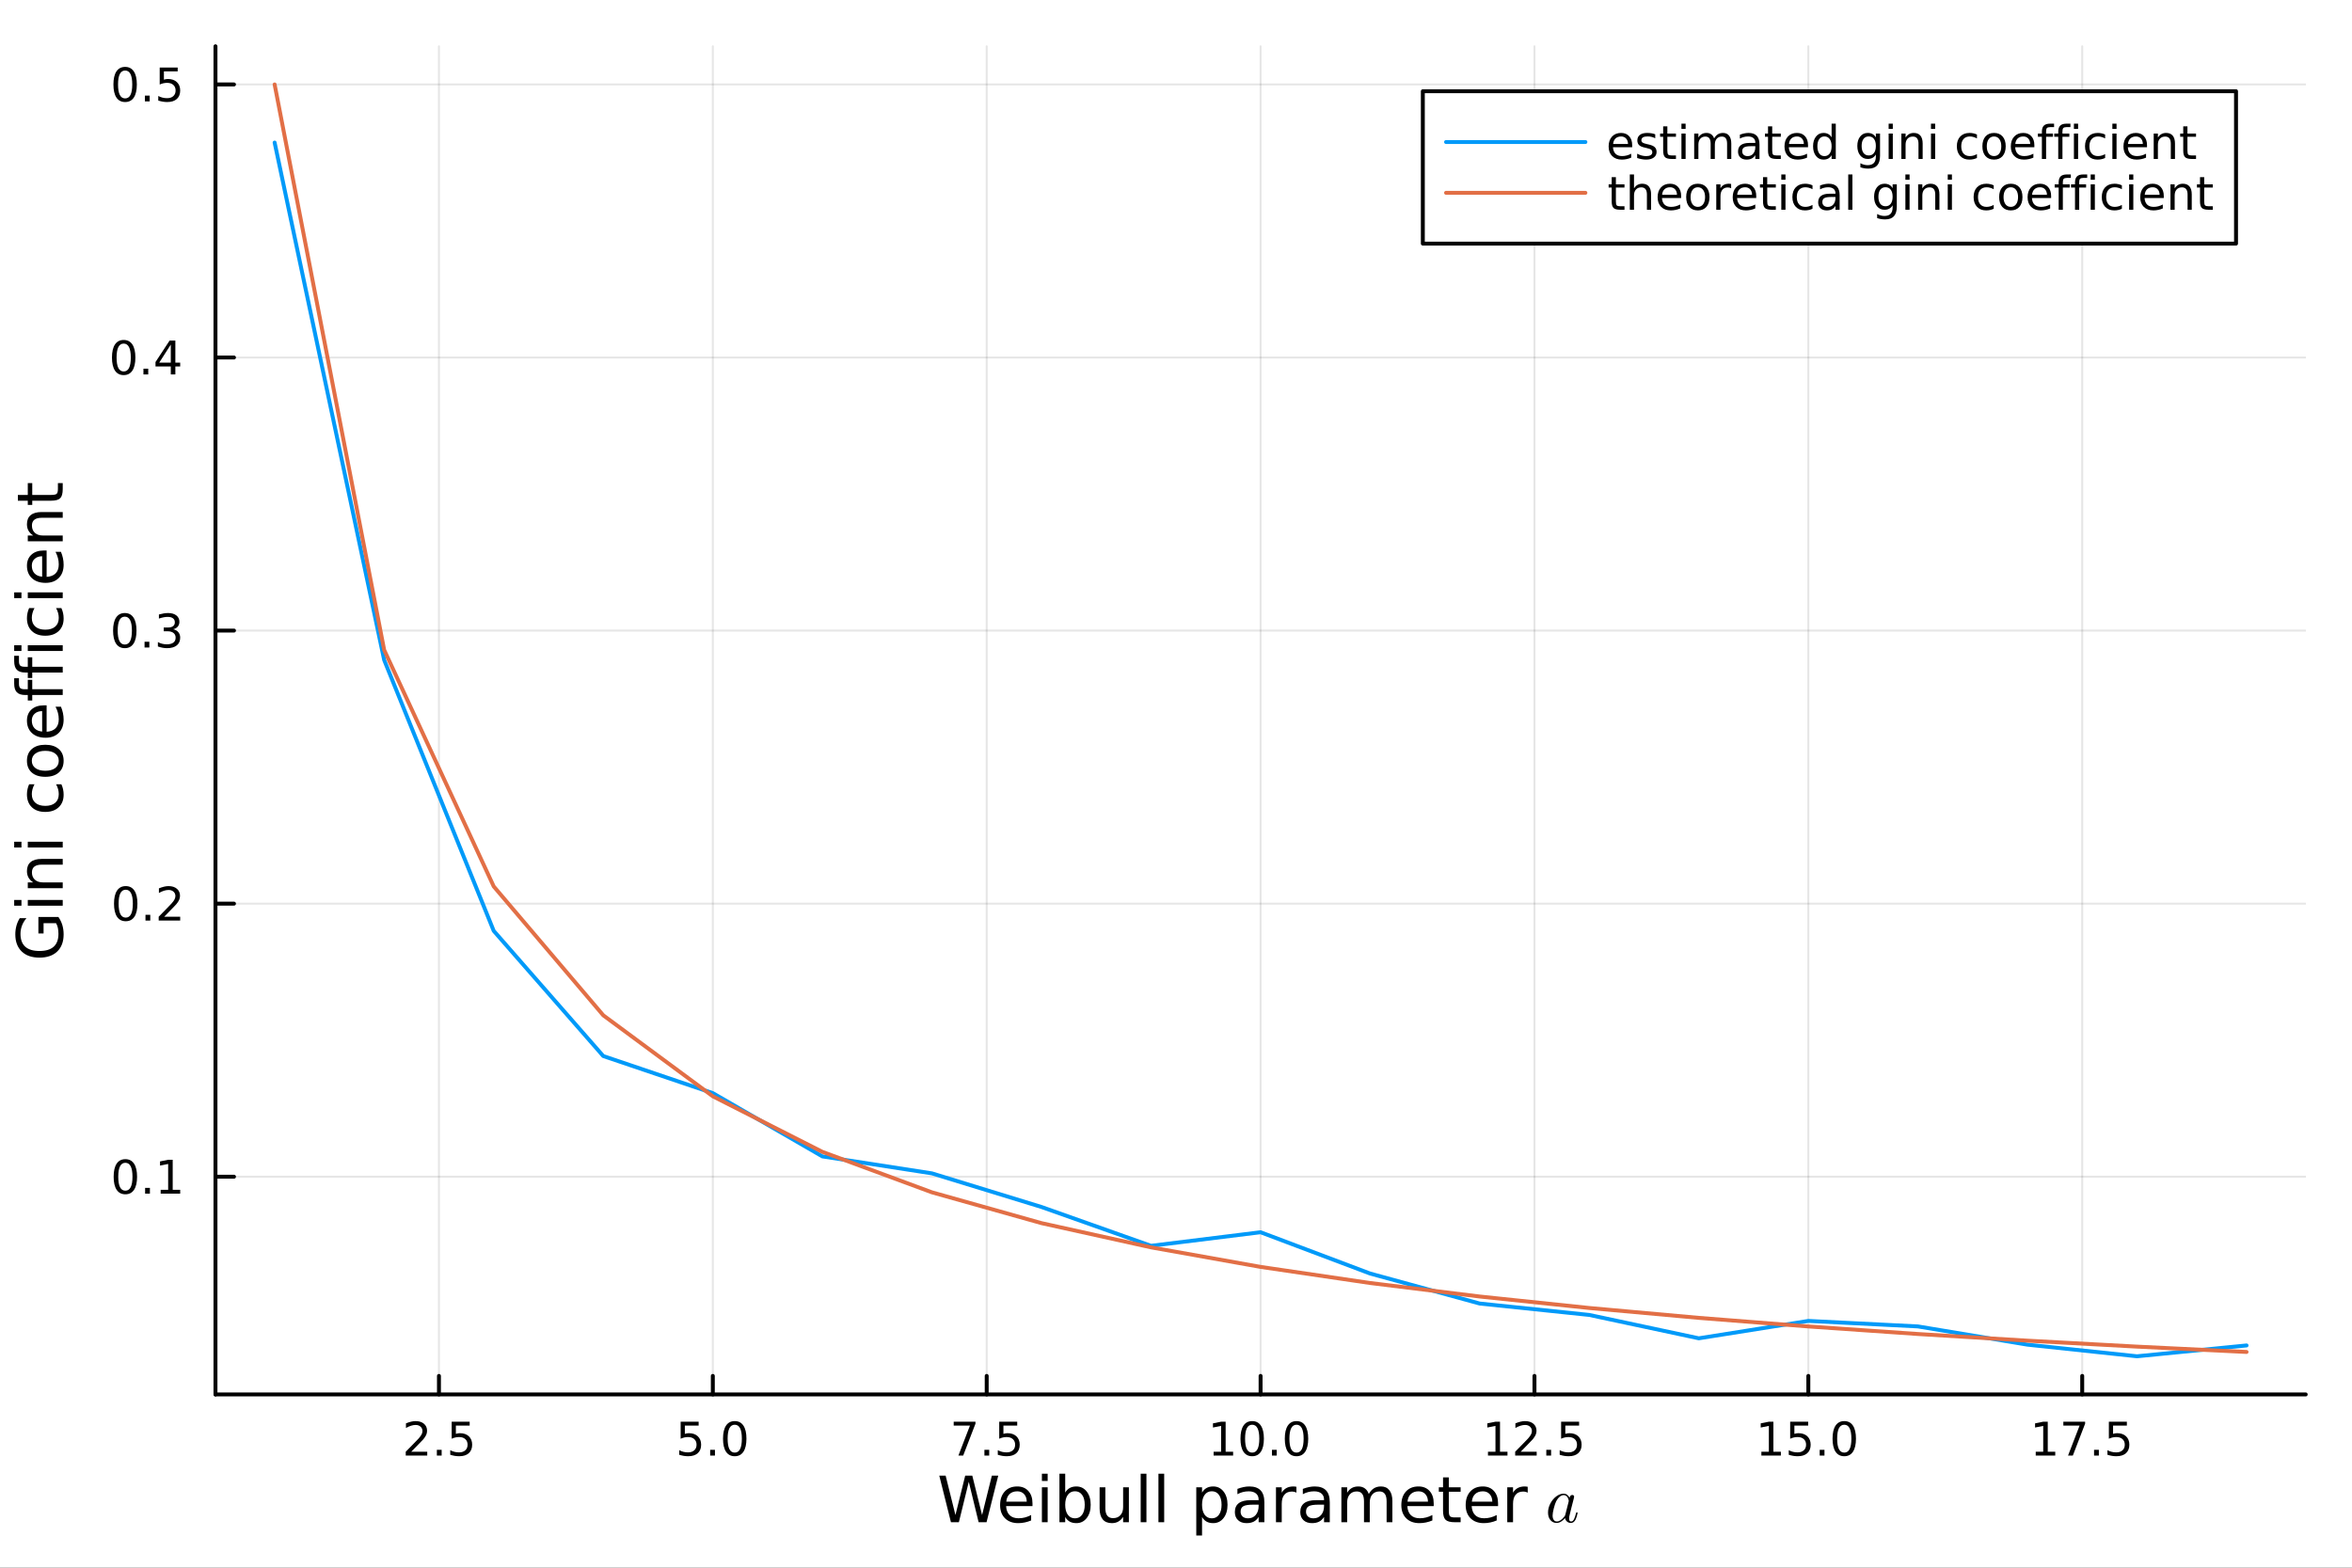 <?xml version="1.0" encoding="utf-8"?>
<svg xmlns="http://www.w3.org/2000/svg" xmlns:xlink="http://www.w3.org/1999/xlink" width="600" height="400" viewBox="0 0 2400 1600">
<rect x="0" y="0" width="2400" height="1600" fill="#333333" stroke="none"/>
<defs>
  <clipPath id="clip680">
    <rect x="0" y="0" width="2400" height="1600"/>
  </clipPath>
</defs>
<path clip-path="url(#clip680)" d="
M0 1600 L2400 1600 L2400 0 L0 0  Z
  " fill="#ffffff" fill-rule="evenodd" fill-opacity="1"/>
<defs>
  <clipPath id="clip681">
    <rect x="480" y="0" width="1681" height="1600"/>
  </clipPath>
</defs>
<defs>
  <clipPath id="clip682">
    <rect x="186" y="47" width="2167" height="1440"/>
  </clipPath>
</defs>
<path clip-path="url(#clip680)" d="
M219.866 1423.18 L2352.76 1423.18 L2352.76 47.244 L219.866 47.244  Z
  " fill="#ffffff" fill-rule="evenodd" fill-opacity="1"/>
<defs>
  <clipPath id="clip683">
    <rect x="219" y="47" width="2134" height="1377"/>
  </clipPath>
</defs>
<polyline clip-path="url(#clip683)" style="stroke:#000000; stroke-linecap:round; stroke-linejoin:round; stroke-width:2; stroke-opacity:0.1; fill:none" points="
  447.911,1423.18 447.911,47.244 
  "/>
<polyline clip-path="url(#clip683)" style="stroke:#000000; stroke-linecap:round; stroke-linejoin:round; stroke-width:2; stroke-opacity:0.1; fill:none" points="
  727.378,1423.18 727.378,47.244 
  "/>
<polyline clip-path="url(#clip683)" style="stroke:#000000; stroke-linecap:round; stroke-linejoin:round; stroke-width:2; stroke-opacity:0.1; fill:none" points="
  1006.84,1423.18 1006.84,47.244 
  "/>
<polyline clip-path="url(#clip683)" style="stroke:#000000; stroke-linecap:round; stroke-linejoin:round; stroke-width:2; stroke-opacity:0.1; fill:none" points="
  1286.31,1423.18 1286.31,47.244 
  "/>
<polyline clip-path="url(#clip683)" style="stroke:#000000; stroke-linecap:round; stroke-linejoin:round; stroke-width:2; stroke-opacity:0.1; fill:none" points="
  1565.78,1423.18 1565.78,47.244 
  "/>
<polyline clip-path="url(#clip683)" style="stroke:#000000; stroke-linecap:round; stroke-linejoin:round; stroke-width:2; stroke-opacity:0.1; fill:none" points="
  1845.24,1423.18 1845.24,47.244 
  "/>
<polyline clip-path="url(#clip683)" style="stroke:#000000; stroke-linecap:round; stroke-linejoin:round; stroke-width:2; stroke-opacity:0.1; fill:none" points="
  2124.71,1423.18 2124.71,47.244 
  "/>
<polyline clip-path="url(#clip680)" style="stroke:#000000; stroke-linecap:round; stroke-linejoin:round; stroke-width:4; stroke-opacity:1; fill:none" points="
  219.866,1423.18 2352.76,1423.18 
  "/>
<polyline clip-path="url(#clip680)" style="stroke:#000000; stroke-linecap:round; stroke-linejoin:round; stroke-width:4; stroke-opacity:1; fill:none" points="
  447.911,1423.18 447.911,1404.28 
  "/>
<polyline clip-path="url(#clip680)" style="stroke:#000000; stroke-linecap:round; stroke-linejoin:round; stroke-width:4; stroke-opacity:1; fill:none" points="
  727.378,1423.18 727.378,1404.28 
  "/>
<polyline clip-path="url(#clip680)" style="stroke:#000000; stroke-linecap:round; stroke-linejoin:round; stroke-width:4; stroke-opacity:1; fill:none" points="
  1006.84,1423.18 1006.84,1404.28 
  "/>
<polyline clip-path="url(#clip680)" style="stroke:#000000; stroke-linecap:round; stroke-linejoin:round; stroke-width:4; stroke-opacity:1; fill:none" points="
  1286.31,1423.18 1286.31,1404.28 
  "/>
<polyline clip-path="url(#clip680)" style="stroke:#000000; stroke-linecap:round; stroke-linejoin:round; stroke-width:4; stroke-opacity:1; fill:none" points="
  1565.78,1423.18 1565.78,1404.28 
  "/>
<polyline clip-path="url(#clip680)" style="stroke:#000000; stroke-linecap:round; stroke-linejoin:round; stroke-width:4; stroke-opacity:1; fill:none" points="
  1845.24,1423.18 1845.24,1404.28 
  "/>
<polyline clip-path="url(#clip680)" style="stroke:#000000; stroke-linecap:round; stroke-linejoin:round; stroke-width:4; stroke-opacity:1; fill:none" points="
  2124.71,1423.18 2124.71,1404.28 
  "/>
<path clip-path="url(#clip680)" d="M419.647 1481.64 L435.967 1481.64 L435.967 1485.58 L414.022 1485.58 L414.022 1481.64 Q416.684 1478.89 421.268 1474.26 Q425.874 1469.61 427.055 1468.27 Q429.3 1465.74 430.18 1464.01 Q431.082 1462.25 431.082 1460.56 Q431.082 1457.8 429.138 1456.07 Q427.217 1454.33 424.115 1454.33 Q421.916 1454.33 419.462 1455.09 Q417.032 1455.86 414.254 1457.41 L414.254 1452.69 Q417.078 1451.55 419.532 1450.97 Q421.985 1450.39 424.022 1450.39 Q429.393 1450.39 432.587 1453.08 Q435.782 1455.77 435.782 1460.26 Q435.782 1462.39 434.971 1464.31 Q434.184 1466.2 432.078 1468.8 Q431.499 1469.47 428.397 1472.69 Q425.295 1475.88 419.647 1481.64 Z" fill="#000000" fill-rule="evenodd" fill-opacity="1" /><path clip-path="url(#clip680)" d="M445.781 1479.7 L450.666 1479.7 L450.666 1485.58 L445.781 1485.58 L445.781 1479.7 Z" fill="#000000" fill-rule="evenodd" fill-opacity="1" /><path clip-path="url(#clip680)" d="M460.897 1451.02 L479.253 1451.02 L479.253 1454.96 L465.179 1454.96 L465.179 1463.43 Q466.198 1463.08 467.217 1462.92 Q468.235 1462.73 469.254 1462.73 Q475.041 1462.73 478.42 1465.9 Q481.8 1469.08 481.8 1474.49 Q481.8 1480.07 478.328 1483.17 Q474.855 1486.25 468.536 1486.25 Q466.36 1486.25 464.092 1485.88 Q461.846 1485.51 459.439 1484.77 L459.439 1480.07 Q461.522 1481.2 463.744 1481.76 Q465.967 1482.32 468.443 1482.32 Q472.448 1482.32 474.786 1480.21 Q477.124 1478.1 477.124 1474.49 Q477.124 1470.88 474.786 1468.77 Q472.448 1466.67 468.443 1466.67 Q466.568 1466.67 464.693 1467.08 Q462.842 1467.5 460.897 1468.38 L460.897 1451.02 Z" fill="#000000" fill-rule="evenodd" fill-opacity="1" /><path clip-path="url(#clip680)" d="M694.542 1451.02 L712.899 1451.02 L712.899 1454.96 L698.825 1454.96 L698.825 1463.43 Q699.843 1463.08 700.862 1462.92 Q701.88 1462.73 702.899 1462.73 Q708.686 1462.73 712.065 1465.9 Q715.445 1469.08 715.445 1474.49 Q715.445 1480.07 711.973 1483.17 Q708.501 1486.25 702.181 1486.25 Q700.005 1486.25 697.737 1485.88 Q695.491 1485.51 693.084 1484.77 L693.084 1480.07 Q695.167 1481.2 697.389 1481.76 Q699.612 1482.32 702.089 1482.32 Q706.093 1482.32 708.431 1480.21 Q710.769 1478.1 710.769 1474.49 Q710.769 1470.88 708.431 1468.77 Q706.093 1466.67 702.089 1466.67 Q700.214 1466.67 698.339 1467.08 Q696.487 1467.5 694.542 1468.38 L694.542 1451.02 Z" fill="#000000" fill-rule="evenodd" fill-opacity="1" /><path clip-path="url(#clip680)" d="M724.658 1479.7 L729.542 1479.7 L729.542 1485.58 L724.658 1485.58 L724.658 1479.7 Z" fill="#000000" fill-rule="evenodd" fill-opacity="1" /><path clip-path="url(#clip680)" d="M749.727 1454.1 Q746.116 1454.1 744.287 1457.66 Q742.482 1461.2 742.482 1468.33 Q742.482 1475.44 744.287 1479.01 Q746.116 1482.55 749.727 1482.55 Q753.361 1482.55 755.167 1479.01 Q756.996 1475.44 756.996 1468.33 Q756.996 1461.2 755.167 1457.66 Q753.361 1454.1 749.727 1454.1 M749.727 1450.39 Q755.537 1450.39 758.593 1455 Q761.672 1459.58 761.672 1468.33 Q761.672 1477.06 758.593 1481.67 Q755.537 1486.25 749.727 1486.25 Q743.917 1486.25 740.838 1481.67 Q737.783 1477.06 737.783 1468.33 Q737.783 1459.58 740.838 1455 Q743.917 1450.39 749.727 1450.39 Z" fill="#000000" fill-rule="evenodd" fill-opacity="1" /><path clip-path="url(#clip680)" d="M973.164 1451.02 L995.386 1451.02 L995.386 1453.01 L982.84 1485.58 L977.956 1485.58 L989.761 1454.96 L973.164 1454.96 L973.164 1451.02 Z" fill="#000000" fill-rule="evenodd" fill-opacity="1" /><path clip-path="url(#clip680)" d="M1004.51 1479.7 L1009.39 1479.7 L1009.39 1485.58 L1004.51 1485.58 L1004.51 1479.7 Z" fill="#000000" fill-rule="evenodd" fill-opacity="1" /><path clip-path="url(#clip680)" d="M1019.62 1451.02 L1037.98 1451.02 L1037.98 1454.96 L1023.9 1454.96 L1023.9 1463.43 Q1024.92 1463.08 1025.94 1462.92 Q1026.96 1462.73 1027.98 1462.73 Q1033.77 1462.73 1037.15 1465.9 Q1040.52 1469.08 1040.52 1474.49 Q1040.52 1480.07 1037.05 1483.17 Q1033.58 1486.25 1027.26 1486.25 Q1025.09 1486.25 1022.82 1485.88 Q1020.57 1485.51 1018.16 1484.77 L1018.16 1480.07 Q1020.25 1481.2 1022.47 1481.76 Q1024.69 1482.32 1027.17 1482.32 Q1031.17 1482.32 1033.51 1480.21 Q1035.85 1478.1 1035.85 1474.49 Q1035.85 1470.88 1033.51 1468.77 Q1031.17 1466.67 1027.17 1466.67 Q1025.29 1466.67 1023.42 1467.08 Q1021.57 1467.5 1019.62 1468.38 L1019.62 1451.02 Z" fill="#000000" fill-rule="evenodd" fill-opacity="1" /><path clip-path="url(#clip680)" d="M1238.38 1481.64 L1246.02 1481.64 L1246.02 1455.28 L1237.71 1456.95 L1237.71 1452.69 L1245.98 1451.02 L1250.65 1451.02 L1250.65 1481.64 L1258.29 1481.64 L1258.29 1485.58 L1238.38 1485.58 L1238.38 1481.64 Z" fill="#000000" fill-rule="evenodd" fill-opacity="1" /><path clip-path="url(#clip680)" d="M1277.73 1454.1 Q1274.12 1454.1 1272.29 1457.66 Q1270.49 1461.2 1270.49 1468.33 Q1270.49 1475.44 1272.29 1479.01 Q1274.12 1482.55 1277.73 1482.55 Q1281.37 1482.55 1283.17 1479.01 Q1285 1475.44 1285 1468.33 Q1285 1461.2 1283.17 1457.66 Q1281.37 1454.1 1277.73 1454.1 M1277.73 1450.39 Q1283.54 1450.39 1286.6 1455 Q1289.68 1459.58 1289.68 1468.33 Q1289.68 1477.06 1286.6 1481.67 Q1283.54 1486.25 1277.73 1486.25 Q1271.92 1486.25 1268.85 1481.67 Q1265.79 1477.06 1265.79 1468.33 Q1265.79 1459.58 1268.85 1455 Q1271.92 1450.39 1277.73 1450.39 Z" fill="#000000" fill-rule="evenodd" fill-opacity="1" /><path clip-path="url(#clip680)" d="M1297.9 1479.7 L1302.78 1479.7 L1302.78 1485.58 L1297.9 1485.58 L1297.9 1479.7 Z" fill="#000000" fill-rule="evenodd" fill-opacity="1" /><path clip-path="url(#clip680)" d="M1322.97 1454.1 Q1319.35 1454.1 1317.53 1457.66 Q1315.72 1461.2 1315.72 1468.33 Q1315.72 1475.44 1317.53 1479.01 Q1319.35 1482.55 1322.97 1482.55 Q1326.6 1482.55 1328.41 1479.01 Q1330.23 1475.44 1330.23 1468.33 Q1330.23 1461.2 1328.41 1457.66 Q1326.6 1454.1 1322.97 1454.1 M1322.97 1450.39 Q1328.78 1450.39 1331.83 1455 Q1334.91 1459.58 1334.91 1468.33 Q1334.91 1477.06 1331.83 1481.67 Q1328.78 1486.25 1322.97 1486.25 Q1317.16 1486.25 1314.08 1481.67 Q1311.02 1477.06 1311.02 1468.33 Q1311.02 1459.58 1314.08 1455 Q1317.16 1450.39 1322.97 1450.39 Z" fill="#000000" fill-rule="evenodd" fill-opacity="1" /><path clip-path="url(#clip680)" d="M1518.35 1481.64 L1525.99 1481.64 L1525.99 1455.28 L1517.68 1456.95 L1517.68 1452.69 L1525.94 1451.02 L1530.62 1451.02 L1530.62 1481.64 L1538.25 1481.64 L1538.25 1485.58 L1518.35 1485.58 L1518.35 1481.64 Z" fill="#000000" fill-rule="evenodd" fill-opacity="1" /><path clip-path="url(#clip680)" d="M1551.73 1481.64 L1568.05 1481.64 L1568.05 1485.58 L1546.1 1485.58 L1546.1 1481.64 Q1548.76 1478.89 1553.35 1474.26 Q1557.95 1469.61 1559.13 1468.27 Q1561.38 1465.74 1562.26 1464.01 Q1563.16 1462.25 1563.16 1460.56 Q1563.16 1457.8 1561.22 1456.07 Q1559.3 1454.33 1556.19 1454.33 Q1554 1454.33 1551.54 1455.09 Q1549.11 1455.86 1546.33 1457.41 L1546.33 1452.69 Q1549.16 1451.55 1551.61 1450.97 Q1554.06 1450.39 1556.1 1450.39 Q1561.47 1450.39 1564.67 1453.08 Q1567.86 1455.77 1567.86 1460.26 Q1567.86 1462.39 1567.05 1464.31 Q1566.26 1466.2 1564.16 1468.8 Q1563.58 1469.47 1560.48 1472.69 Q1557.38 1475.88 1551.73 1481.64 Z" fill="#000000" fill-rule="evenodd" fill-opacity="1" /><path clip-path="url(#clip680)" d="M1577.86 1479.7 L1582.75 1479.7 L1582.75 1485.58 L1577.86 1485.58 L1577.86 1479.7 Z" fill="#000000" fill-rule="evenodd" fill-opacity="1" /><path clip-path="url(#clip680)" d="M1592.98 1451.02 L1611.33 1451.02 L1611.33 1454.96 L1597.26 1454.96 L1597.26 1463.43 Q1598.28 1463.08 1599.3 1462.92 Q1600.31 1462.73 1601.33 1462.73 Q1607.12 1462.73 1610.5 1465.9 Q1613.88 1469.08 1613.88 1474.49 Q1613.88 1480.07 1610.41 1483.17 Q1606.93 1486.25 1600.62 1486.25 Q1598.44 1486.25 1596.17 1485.88 Q1593.93 1485.51 1591.52 1484.77 L1591.52 1480.07 Q1593.6 1481.2 1595.82 1481.76 Q1598.05 1482.32 1600.52 1482.32 Q1604.53 1482.32 1606.87 1480.21 Q1609.2 1478.1 1609.2 1474.49 Q1609.2 1470.88 1606.87 1468.77 Q1604.53 1466.67 1600.52 1466.67 Q1598.65 1466.67 1596.77 1467.08 Q1594.92 1467.5 1592.98 1468.38 L1592.98 1451.02 Z" fill="#000000" fill-rule="evenodd" fill-opacity="1" /><path clip-path="url(#clip680)" d="M1797.32 1481.64 L1804.96 1481.64 L1804.96 1455.28 L1796.65 1456.95 L1796.65 1452.69 L1804.91 1451.02 L1809.58 1451.02 L1809.58 1481.64 L1817.22 1481.64 L1817.22 1485.58 L1797.32 1485.58 L1797.32 1481.64 Z" fill="#000000" fill-rule="evenodd" fill-opacity="1" /><path clip-path="url(#clip680)" d="M1826.71 1451.02 L1845.07 1451.02 L1845.07 1454.96 L1831 1454.96 L1831 1463.43 Q1832.02 1463.08 1833.03 1462.92 Q1834.05 1462.73 1835.07 1462.73 Q1840.86 1462.73 1844.24 1465.9 Q1847.62 1469.08 1847.62 1474.49 Q1847.62 1480.07 1844.14 1483.17 Q1840.67 1486.25 1834.35 1486.25 Q1832.18 1486.25 1829.91 1485.88 Q1827.66 1485.51 1825.26 1484.77 L1825.26 1480.07 Q1827.34 1481.2 1829.56 1481.76 Q1831.78 1482.32 1834.26 1482.32 Q1838.27 1482.32 1840.6 1480.21 Q1842.94 1478.1 1842.94 1474.49 Q1842.94 1470.88 1840.6 1468.77 Q1838.27 1466.67 1834.26 1466.67 Q1832.39 1466.67 1830.51 1467.08 Q1828.66 1467.5 1826.71 1468.38 L1826.71 1451.02 Z" fill="#000000" fill-rule="evenodd" fill-opacity="1" /><path clip-path="url(#clip680)" d="M1856.83 1479.7 L1861.71 1479.7 L1861.71 1485.58 L1856.83 1485.58 L1856.83 1479.7 Z" fill="#000000" fill-rule="evenodd" fill-opacity="1" /><path clip-path="url(#clip680)" d="M1881.9 1454.1 Q1878.29 1454.1 1876.46 1457.66 Q1874.65 1461.2 1874.65 1468.33 Q1874.65 1475.44 1876.46 1479.01 Q1878.29 1482.55 1881.9 1482.55 Q1885.53 1482.55 1887.34 1479.01 Q1889.17 1475.44 1889.17 1468.33 Q1889.17 1461.2 1887.34 1457.66 Q1885.53 1454.1 1881.9 1454.1 M1881.9 1450.39 Q1887.71 1450.39 1890.77 1455 Q1893.84 1459.58 1893.84 1468.33 Q1893.84 1477.06 1890.77 1481.67 Q1887.71 1486.25 1881.9 1486.25 Q1876.09 1486.25 1873.01 1481.67 Q1869.95 1477.06 1869.95 1468.33 Q1869.95 1459.58 1873.01 1455 Q1876.09 1450.39 1881.9 1450.39 Z" fill="#000000" fill-rule="evenodd" fill-opacity="1" /><path clip-path="url(#clip680)" d="M2077.28 1481.64 L2084.92 1481.64 L2084.92 1455.28 L2076.61 1456.95 L2076.61 1452.69 L2084.87 1451.02 L2089.55 1451.02 L2089.55 1481.64 L2097.19 1481.64 L2097.19 1485.58 L2077.28 1485.58 L2077.28 1481.64 Z" fill="#000000" fill-rule="evenodd" fill-opacity="1" /><path clip-path="url(#clip680)" d="M2105.45 1451.02 L2127.67 1451.02 L2127.67 1453.01 L2115.13 1485.58 L2110.24 1485.58 L2122.05 1454.96 L2105.45 1454.96 L2105.45 1451.02 Z" fill="#000000" fill-rule="evenodd" fill-opacity="1" /><path clip-path="url(#clip680)" d="M2136.79 1479.7 L2141.68 1479.7 L2141.68 1485.58 L2136.79 1485.58 L2136.79 1479.7 Z" fill="#000000" fill-rule="evenodd" fill-opacity="1" /><path clip-path="url(#clip680)" d="M2151.91 1451.02 L2170.27 1451.02 L2170.27 1454.96 L2156.19 1454.96 L2156.19 1463.43 Q2157.21 1463.08 2158.23 1462.92 Q2159.25 1462.73 2160.27 1462.73 Q2166.05 1462.73 2169.43 1465.9 Q2172.81 1469.08 2172.81 1474.49 Q2172.81 1480.07 2169.34 1483.17 Q2165.87 1486.25 2159.55 1486.25 Q2157.37 1486.25 2155.1 1485.88 Q2152.86 1485.51 2150.45 1484.77 L2150.45 1480.07 Q2152.54 1481.2 2154.76 1481.76 Q2156.98 1482.32 2159.46 1482.32 Q2163.46 1482.32 2165.8 1480.21 Q2168.14 1478.1 2168.14 1474.49 Q2168.14 1470.88 2165.8 1468.77 Q2163.46 1466.67 2159.46 1466.67 Q2157.58 1466.67 2155.71 1467.08 Q2153.85 1467.5 2151.91 1468.38 L2151.91 1451.02 Z" fill="#000000" fill-rule="evenodd" fill-opacity="1" /><path clip-path="url(#clip680)" d="M958.455 1506.08 L964.948 1506.08 L974.942 1546.25 L984.905 1506.08 L992.13 1506.08 L1002.12 1546.25 L1012.09 1506.08 L1018.61 1506.08 L1006.68 1553.6 L998.591 1553.6 L988.565 1512.35 L978.444 1553.6 L970.359 1553.6 L958.455 1506.08 Z" fill="#000000" fill-rule="evenodd" fill-opacity="1" /><path clip-path="url(#clip680)" d="M1053.56 1534.31 L1053.56 1537.18 L1026.63 1537.18 Q1027.01 1543.23 1030.26 1546.41 Q1033.54 1549.56 1039.36 1549.56 Q1042.74 1549.56 1045.89 1548.73 Q1049.07 1547.9 1052.19 1546.25 L1052.19 1551.79 Q1049.04 1553.12 1045.73 1553.82 Q1042.42 1554.53 1039.01 1554.53 Q1030.48 1554.53 1025.49 1549.56 Q1020.52 1544.59 1020.52 1536.13 Q1020.52 1527.38 1025.23 1522.25 Q1029.97 1517.09 1037.99 1517.09 Q1045.19 1517.09 1049.36 1521.74 Q1053.56 1526.36 1053.56 1534.31 M1047.7 1532.6 Q1047.64 1527.79 1045 1524.92 Q1042.39 1522.06 1038.06 1522.06 Q1033.16 1522.06 1030.2 1524.83 Q1027.27 1527.6 1026.82 1532.63 L1047.7 1532.6 Z" fill="#000000" fill-rule="evenodd" fill-opacity="1" /><path clip-path="url(#clip680)" d="M1063.17 1517.95 L1069.03 1517.95 L1069.03 1553.6 L1063.17 1553.6 L1063.17 1517.95 M1063.17 1504.08 L1069.03 1504.08 L1069.03 1511.49 L1063.17 1511.49 L1063.17 1504.08 Z" fill="#000000" fill-rule="evenodd" fill-opacity="1" /><path clip-path="url(#clip680)" d="M1106.87 1535.81 Q1106.87 1529.35 1104.2 1525.69 Q1101.56 1522 1096.91 1522 Q1092.26 1522 1089.59 1525.69 Q1086.95 1529.35 1086.95 1535.81 Q1086.95 1542.27 1089.59 1545.96 Q1092.26 1549.62 1096.91 1549.62 Q1101.56 1549.62 1104.2 1545.96 Q1106.87 1542.27 1106.87 1535.81 M1086.95 1523.37 Q1088.79 1520.18 1091.59 1518.65 Q1094.43 1517.09 1098.34 1517.09 Q1104.83 1517.09 1108.88 1522.25 Q1112.95 1527.41 1112.95 1535.81 Q1112.95 1544.21 1108.88 1549.37 Q1104.83 1554.53 1098.34 1554.53 Q1094.43 1554.53 1091.59 1553 Q1088.79 1551.44 1086.95 1548.25 L1086.95 1553.6 L1081.06 1553.6 L1081.06 1504.08 L1086.95 1504.08 L1086.95 1523.37 Z" fill="#000000" fill-rule="evenodd" fill-opacity="1" /><path clip-path="url(#clip680)" d="M1122.05 1539.53 L1122.05 1517.95 L1127.91 1517.95 L1127.91 1539.31 Q1127.91 1544.37 1129.88 1546.92 Q1131.86 1549.43 1135.8 1549.43 Q1140.55 1549.43 1143.28 1546.41 Q1146.05 1543.39 1146.05 1538.17 L1146.05 1517.95 L1151.91 1517.95 L1151.91 1553.6 L1146.05 1553.6 L1146.05 1548.13 Q1143.92 1551.37 1141.09 1552.97 Q1138.29 1554.53 1134.56 1554.53 Q1128.42 1554.53 1125.24 1550.71 Q1122.05 1546.89 1122.05 1539.53 M1136.79 1517.09 L1136.79 1517.09 Z" fill="#000000" fill-rule="evenodd" fill-opacity="1" /><path clip-path="url(#clip680)" d="M1163.97 1504.08 L1169.83 1504.08 L1169.83 1553.6 L1163.97 1553.6 L1163.97 1504.08 Z" fill="#000000" fill-rule="evenodd" fill-opacity="1" /><path clip-path="url(#clip680)" d="M1182.08 1504.08 L1187.94 1504.08 L1187.94 1553.6 L1182.08 1553.6 L1182.08 1504.08 Z" fill="#000000" fill-rule="evenodd" fill-opacity="1" /><path clip-path="url(#clip680)" d="M1226.58 1548.25 L1226.58 1567.16 L1220.69 1567.16 L1220.69 1517.95 L1226.58 1517.95 L1226.58 1523.37 Q1228.42 1520.18 1231.23 1518.65 Q1234.06 1517.09 1237.97 1517.09 Q1244.47 1517.09 1248.51 1522.25 Q1252.58 1527.41 1252.58 1535.81 Q1252.58 1544.21 1248.51 1549.37 Q1244.47 1554.53 1237.97 1554.53 Q1234.06 1554.53 1231.23 1553 Q1228.42 1551.44 1226.58 1548.25 M1246.5 1535.81 Q1246.5 1529.35 1243.83 1525.69 Q1241.19 1522 1236.54 1522 Q1231.89 1522 1229.22 1525.69 Q1226.58 1529.35 1226.58 1535.81 Q1226.58 1542.27 1229.22 1545.96 Q1231.89 1549.62 1236.54 1549.62 Q1241.19 1549.62 1243.83 1545.96 Q1246.5 1542.27 1246.5 1535.81 Z" fill="#000000" fill-rule="evenodd" fill-opacity="1" /><path clip-path="url(#clip680)" d="M1278.49 1535.68 Q1271.39 1535.68 1268.66 1537.31 Q1265.92 1538.93 1265.92 1542.84 Q1265.92 1545.96 1267.96 1547.81 Q1270.02 1549.62 1273.56 1549.62 Q1278.43 1549.62 1281.36 1546.19 Q1284.32 1542.72 1284.32 1536.99 L1284.32 1535.68 L1278.49 1535.68 M1290.17 1533.26 L1290.17 1553.6 L1284.32 1553.6 L1284.32 1548.19 Q1282.31 1551.44 1279.32 1553 Q1276.33 1554.53 1272 1554.53 Q1266.52 1554.53 1263.28 1551.47 Q1260.06 1548.38 1260.06 1543.23 Q1260.06 1537.21 1264.07 1534.15 Q1268.12 1531.1 1276.1 1531.1 L1284.32 1531.1 L1284.32 1530.53 Q1284.32 1526.48 1281.64 1524.29 Q1279 1522.06 1274.19 1522.06 Q1271.14 1522.06 1268.24 1522.79 Q1265.35 1523.52 1262.67 1524.99 L1262.67 1519.58 Q1265.89 1518.34 1268.91 1517.73 Q1271.93 1517.09 1274.8 1517.09 Q1282.53 1517.09 1286.35 1521.11 Q1290.17 1525.12 1290.17 1533.26 Z" fill="#000000" fill-rule="evenodd" fill-opacity="1" /><path clip-path="url(#clip680)" d="M1322.89 1523.43 Q1321.91 1522.86 1320.73 1522.6 Q1319.58 1522.31 1318.18 1522.31 Q1313.22 1522.31 1310.54 1525.56 Q1307.9 1528.78 1307.9 1534.82 L1307.9 1553.6 L1302.01 1553.6 L1302.01 1517.95 L1307.9 1517.95 L1307.9 1523.49 Q1309.75 1520.25 1312.71 1518.69 Q1315.67 1517.09 1319.9 1517.09 Q1320.5 1517.09 1321.24 1517.19 Q1321.97 1517.25 1322.86 1517.41 L1322.89 1523.43 Z" fill="#000000" fill-rule="evenodd" fill-opacity="1" /><path clip-path="url(#clip680)" d="M1345.24 1535.68 Q1338.14 1535.68 1335.4 1537.31 Q1332.66 1538.93 1332.66 1542.84 Q1332.66 1545.96 1334.7 1547.81 Q1336.77 1549.62 1340.3 1549.62 Q1345.17 1549.62 1348.1 1546.19 Q1351.06 1542.72 1351.06 1536.99 L1351.06 1535.68 L1345.24 1535.68 M1356.92 1533.26 L1356.92 1553.6 L1351.06 1553.6 L1351.06 1548.19 Q1349.05 1551.44 1346.06 1553 Q1343.07 1554.53 1338.74 1554.53 Q1333.27 1554.53 1330.02 1551.47 Q1326.81 1548.38 1326.81 1543.23 Q1326.81 1537.21 1330.82 1534.15 Q1334.86 1531.1 1342.85 1531.1 L1351.06 1531.1 L1351.06 1530.53 Q1351.06 1526.48 1348.39 1524.29 Q1345.74 1522.06 1340.94 1522.06 Q1337.88 1522.06 1334.99 1522.79 Q1332.09 1523.52 1329.42 1524.99 L1329.42 1519.58 Q1332.63 1518.34 1335.66 1517.73 Q1338.68 1517.09 1341.54 1517.09 Q1349.28 1517.09 1353.1 1521.11 Q1356.92 1525.12 1356.92 1533.26 Z" fill="#000000" fill-rule="evenodd" fill-opacity="1" /><path clip-path="url(#clip680)" d="M1396.73 1524.8 Q1398.93 1520.85 1401.99 1518.97 Q1405.04 1517.09 1409.18 1517.09 Q1414.75 1517.09 1417.77 1521.01 Q1420.8 1524.89 1420.8 1532.09 L1420.8 1553.6 L1414.91 1553.6 L1414.91 1532.28 Q1414.91 1527.15 1413.09 1524.67 Q1411.28 1522.19 1407.56 1522.19 Q1403 1522.19 1400.36 1525.21 Q1397.72 1528.23 1397.72 1533.45 L1397.72 1553.6 L1391.83 1553.6 L1391.83 1532.28 Q1391.83 1527.12 1390.02 1524.67 Q1388.2 1522.19 1384.42 1522.19 Q1379.93 1522.19 1377.29 1525.24 Q1374.65 1528.27 1374.65 1533.45 L1374.65 1553.6 L1368.76 1553.6 L1368.76 1517.95 L1374.65 1517.95 L1374.65 1523.49 Q1376.65 1520.21 1379.45 1518.65 Q1382.25 1517.09 1386.1 1517.09 Q1389.99 1517.09 1392.69 1519.07 Q1395.43 1521.04 1396.73 1524.8 Z" fill="#000000" fill-rule="evenodd" fill-opacity="1" /><path clip-path="url(#clip680)" d="M1462.97 1534.31 L1462.97 1537.18 L1436.04 1537.18 Q1436.42 1543.23 1439.67 1546.41 Q1442.95 1549.56 1448.77 1549.56 Q1452.15 1549.56 1455.3 1548.73 Q1458.48 1547.9 1461.6 1546.25 L1461.6 1551.79 Q1458.45 1553.12 1455.14 1553.82 Q1451.83 1554.53 1448.42 1554.53 Q1439.89 1554.53 1434.9 1549.56 Q1429.93 1544.59 1429.93 1536.13 Q1429.93 1527.38 1434.64 1522.25 Q1439.38 1517.09 1447.41 1517.09 Q1454.6 1517.09 1458.77 1521.74 Q1462.97 1526.36 1462.97 1534.31 M1457.11 1532.6 Q1457.05 1527.79 1454.41 1524.92 Q1451.8 1522.06 1447.47 1522.06 Q1442.57 1522.06 1439.61 1524.83 Q1436.68 1527.6 1436.23 1532.63 L1457.11 1532.6 Z" fill="#000000" fill-rule="evenodd" fill-opacity="1" /><path clip-path="url(#clip680)" d="M1478.37 1507.83 L1478.37 1517.95 L1490.44 1517.95 L1490.44 1522.51 L1478.37 1522.51 L1478.37 1541.86 Q1478.37 1546.22 1479.55 1547.46 Q1480.76 1548.7 1484.42 1548.7 L1490.44 1548.7 L1490.44 1553.6 L1484.42 1553.6 Q1477.64 1553.6 1475.06 1551.09 Q1472.49 1548.54 1472.49 1541.86 L1472.49 1522.51 L1468.19 1522.51 L1468.19 1517.95 L1472.49 1517.95 L1472.49 1507.83 L1478.37 1507.83 Z" fill="#000000" fill-rule="evenodd" fill-opacity="1" /><path clip-path="url(#clip680)" d="M1528.63 1534.31 L1528.63 1537.18 L1501.7 1537.18 Q1502.09 1543.23 1505.33 1546.41 Q1508.61 1549.56 1514.44 1549.56 Q1517.81 1549.56 1520.96 1548.73 Q1524.14 1547.9 1527.26 1546.25 L1527.26 1551.79 Q1524.11 1553.12 1520.8 1553.82 Q1517.49 1554.53 1514.09 1554.53 Q1505.56 1554.53 1500.56 1549.56 Q1495.59 1544.59 1495.59 1536.13 Q1495.59 1527.38 1500.3 1522.25 Q1505.05 1517.09 1513.07 1517.09 Q1520.26 1517.09 1524.43 1521.74 Q1528.63 1526.36 1528.63 1534.31 M1522.78 1532.6 Q1522.71 1527.79 1520.07 1524.92 Q1517.46 1522.06 1513.13 1522.06 Q1508.23 1522.06 1505.27 1524.83 Q1502.34 1527.6 1501.9 1532.63 L1522.78 1532.6 Z" fill="#000000" fill-rule="evenodd" fill-opacity="1" /><path clip-path="url(#clip680)" d="M1558.9 1523.43 Q1557.91 1522.86 1556.74 1522.6 Q1555.59 1522.31 1554.19 1522.31 Q1549.22 1522.31 1546.55 1525.56 Q1543.91 1528.78 1543.91 1534.82 L1543.91 1553.6 L1538.02 1553.6 L1538.02 1517.95 L1543.91 1517.95 L1543.91 1523.49 Q1545.76 1520.25 1548.72 1518.69 Q1551.68 1517.09 1555.91 1517.09 Q1556.51 1517.09 1557.25 1517.19 Q1557.98 1517.25 1558.87 1517.41 L1558.9 1523.43 Z" fill="#000000" fill-rule="evenodd" fill-opacity="1" /><path clip-path="url(#clip680)" d="M1609.83 1544.17 Q1608.96 1548.32 1607.83 1550.7 Q1606.03 1554.34 1602.97 1554.34 Q1600.65 1554.34 1599.01 1552.93 Q1597.37 1551.51 1596.98 1549.38 Q1592.76 1554.34 1588.38 1554.34 Q1584.52 1554.34 1582.07 1551.41 Q1579.62 1548.45 1579.62 1543.78 Q1579.62 1539.08 1581.94 1534.57 Q1584.29 1530.06 1587.99 1527.26 Q1591.7 1524.46 1595.5 1524.46 Q1599.52 1524.46 1601.59 1528.67 Q1601.75 1527.52 1602.49 1526.65 Q1603.23 1525.78 1604.35 1525.78 Q1605.22 1525.78 1605.74 1526.26 Q1606.26 1526.71 1606.26 1527.55 Q1606.26 1527.97 1605.8 1529.8 L1603.42 1539.01 L1601.97 1544.97 Q1601.42 1547.16 1601.26 1547.97 Q1601.13 1548.77 1601.13 1549.83 Q1601.13 1552.86 1603.1 1552.86 Q1604.07 1552.86 1604.84 1552.25 Q1605.61 1551.64 1606.22 1550.35 Q1606.83 1549.06 1607.22 1547.87 Q1607.61 1546.65 1608.12 1544.71 Q1608.28 1543.94 1608.41 1543.75 Q1608.57 1543.52 1609.02 1543.52 Q1609.83 1543.52 1609.83 1544.17 M1600.78 1531.7 Q1600.78 1531.41 1600.55 1530.61 Q1600.33 1529.8 1599.81 1528.67 Q1599.3 1527.55 1598.17 1526.74 Q1597.08 1525.91 1595.59 1525.91 Q1593.6 1525.91 1591.5 1527.61 Q1589.44 1529.32 1587.93 1532.22 Q1586.77 1534.54 1585.51 1539.4 Q1584.29 1544.26 1584.29 1546.68 Q1584.29 1548.16 1584.61 1549.48 Q1584.97 1550.77 1585.97 1551.83 Q1586.96 1552.86 1588.51 1552.86 Q1592.28 1552.86 1595.98 1548.19 Q1596.69 1547.39 1596.85 1547.06 Q1597.04 1546.71 1597.3 1545.74 L1600.59 1532.83 Q1600.78 1531.86 1600.78 1531.7 Z" fill="#000000" fill-rule="evenodd" fill-opacity="1" /><polyline clip-path="url(#clip683)" style="stroke:#000000; stroke-linecap:round; stroke-linejoin:round; stroke-width:2; stroke-opacity:0.1; fill:none" points="
  219.866,1200.96 2352.76,1200.96 
  "/>
<polyline clip-path="url(#clip683)" style="stroke:#000000; stroke-linecap:round; stroke-linejoin:round; stroke-width:2; stroke-opacity:0.1; fill:none" points="
  219.866,922.269 2352.76,922.269 
  "/>
<polyline clip-path="url(#clip683)" style="stroke:#000000; stroke-linecap:round; stroke-linejoin:round; stroke-width:2; stroke-opacity:0.1; fill:none" points="
  219.866,643.575 2352.76,643.575 
  "/>
<polyline clip-path="url(#clip683)" style="stroke:#000000; stroke-linecap:round; stroke-linejoin:round; stroke-width:2; stroke-opacity:0.1; fill:none" points="
  219.866,364.88 2352.76,364.88 
  "/>
<polyline clip-path="url(#clip683)" style="stroke:#000000; stroke-linecap:round; stroke-linejoin:round; stroke-width:2; stroke-opacity:0.1; fill:none" points="
  219.866,86.186 2352.76,86.186 
  "/>
<polyline clip-path="url(#clip680)" style="stroke:#000000; stroke-linecap:round; stroke-linejoin:round; stroke-width:4; stroke-opacity:1; fill:none" points="
  219.866,1423.18 219.866,47.244 
  "/>
<polyline clip-path="url(#clip680)" style="stroke:#000000; stroke-linecap:round; stroke-linejoin:round; stroke-width:4; stroke-opacity:1; fill:none" points="
  219.866,1200.96 238.764,1200.96 
  "/>
<polyline clip-path="url(#clip680)" style="stroke:#000000; stroke-linecap:round; stroke-linejoin:round; stroke-width:4; stroke-opacity:1; fill:none" points="
  219.866,922.269 238.764,922.269 
  "/>
<polyline clip-path="url(#clip680)" style="stroke:#000000; stroke-linecap:round; stroke-linejoin:round; stroke-width:4; stroke-opacity:1; fill:none" points="
  219.866,643.575 238.764,643.575 
  "/>
<polyline clip-path="url(#clip680)" style="stroke:#000000; stroke-linecap:round; stroke-linejoin:round; stroke-width:4; stroke-opacity:1; fill:none" points="
  219.866,364.88 238.764,364.88 
  "/>
<polyline clip-path="url(#clip680)" style="stroke:#000000; stroke-linecap:round; stroke-linejoin:round; stroke-width:4; stroke-opacity:1; fill:none" points="
  219.866,86.186 238.764,86.186 
  "/>
<path clip-path="url(#clip680)" d="M127.917 1186.76 Q124.306 1186.76 122.478 1190.33 Q120.672 1193.87 120.672 1201 Q120.672 1208.1 122.478 1211.67 Q124.306 1215.21 127.917 1215.21 Q131.552 1215.21 133.357 1211.67 Q135.186 1208.1 135.186 1201 Q135.186 1193.87 133.357 1190.33 Q131.552 1186.76 127.917 1186.76 M127.917 1183.06 Q133.728 1183.06 136.783 1187.66 Q139.862 1192.25 139.862 1201 Q139.862 1209.72 136.783 1214.33 Q133.728 1218.91 127.917 1218.91 Q122.107 1218.91 119.029 1214.33 Q115.973 1209.72 115.973 1201 Q115.973 1192.25 119.029 1187.66 Q122.107 1183.06 127.917 1183.06 Z" fill="#000000" fill-rule="evenodd" fill-opacity="1" /><path clip-path="url(#clip680)" d="M148.079 1212.36 L152.964 1212.36 L152.964 1218.24 L148.079 1218.24 L148.079 1212.36 Z" fill="#000000" fill-rule="evenodd" fill-opacity="1" /><path clip-path="url(#clip680)" d="M163.959 1214.31 L171.598 1214.31 L171.598 1187.94 L163.288 1189.61 L163.288 1185.35 L171.552 1183.68 L176.227 1183.68 L176.227 1214.31 L183.866 1214.31 L183.866 1218.24 L163.959 1218.24 L163.959 1214.31 Z" fill="#000000" fill-rule="evenodd" fill-opacity="1" /><path clip-path="url(#clip680)" d="M128.288 908.068 Q124.677 908.068 122.848 911.632 Q121.043 915.174 121.043 922.304 Q121.043 929.41 122.848 932.975 Q124.677 936.517 128.288 936.517 Q131.922 936.517 133.728 932.975 Q135.556 929.41 135.556 922.304 Q135.556 915.174 133.728 911.632 Q131.922 908.068 128.288 908.068 M128.288 904.364 Q134.098 904.364 137.154 908.97 Q140.232 913.554 140.232 922.304 Q140.232 931.031 137.154 935.637 Q134.098 940.22 128.288 940.22 Q122.478 940.22 119.399 935.637 Q116.343 931.031 116.343 922.304 Q116.343 913.554 119.399 908.97 Q122.478 904.364 128.288 904.364 Z" fill="#000000" fill-rule="evenodd" fill-opacity="1" /><path clip-path="url(#clip680)" d="M148.45 933.669 L153.334 933.669 L153.334 939.549 L148.45 939.549 L148.45 933.669 Z" fill="#000000" fill-rule="evenodd" fill-opacity="1" /><path clip-path="url(#clip680)" d="M167.547 935.614 L183.866 935.614 L183.866 939.549 L161.922 939.549 L161.922 935.614 Q164.584 932.859 169.167 928.23 Q173.774 923.577 174.954 922.234 Q177.2 919.711 178.079 917.975 Q178.982 916.216 178.982 914.526 Q178.982 911.771 177.038 910.035 Q175.116 908.299 172.014 908.299 Q169.815 908.299 167.362 909.063 Q164.931 909.827 162.153 911.378 L162.153 906.656 Q164.977 905.521 167.431 904.943 Q169.885 904.364 171.922 904.364 Q177.292 904.364 180.487 907.049 Q183.681 909.734 183.681 914.225 Q183.681 916.355 182.871 918.276 Q182.084 920.174 179.977 922.767 Q179.399 923.438 176.297 926.656 Q173.195 929.85 167.547 935.614 Z" fill="#000000" fill-rule="evenodd" fill-opacity="1" /><path clip-path="url(#clip680)" d="M127.339 629.373 Q123.728 629.373 121.899 632.938 Q120.093 636.48 120.093 643.609 Q120.093 650.716 121.899 654.281 Q123.728 657.822 127.339 657.822 Q130.973 657.822 132.779 654.281 Q134.607 650.716 134.607 643.609 Q134.607 636.48 132.779 632.938 Q130.973 629.373 127.339 629.373 M127.339 625.67 Q133.149 625.67 136.204 630.276 Q139.283 634.859 139.283 643.609 Q139.283 652.336 136.204 656.943 Q133.149 661.526 127.339 661.526 Q121.529 661.526 118.45 656.943 Q115.394 652.336 115.394 643.609 Q115.394 634.859 118.45 630.276 Q121.529 625.67 127.339 625.67 Z" fill="#000000" fill-rule="evenodd" fill-opacity="1" /><path clip-path="url(#clip680)" d="M147.501 654.975 L152.385 654.975 L152.385 660.855 L147.501 660.855 L147.501 654.975 Z" fill="#000000" fill-rule="evenodd" fill-opacity="1" /><path clip-path="url(#clip680)" d="M176.737 642.22 Q180.093 642.938 181.968 645.206 Q183.866 647.475 183.866 650.808 Q183.866 655.924 180.348 658.725 Q176.829 661.526 170.348 661.526 Q168.172 661.526 165.857 661.086 Q163.565 660.669 161.112 659.813 L161.112 655.299 Q163.056 656.433 165.371 657.012 Q167.686 657.591 170.209 657.591 Q174.607 657.591 176.899 655.855 Q179.214 654.118 179.214 650.808 Q179.214 647.753 177.061 646.04 Q174.931 644.304 171.112 644.304 L167.084 644.304 L167.084 640.461 L171.297 640.461 Q174.746 640.461 176.575 639.095 Q178.403 637.707 178.403 635.114 Q178.403 632.452 176.505 631.04 Q174.63 629.605 171.112 629.605 Q169.19 629.605 166.991 630.021 Q164.792 630.438 162.153 631.318 L162.153 627.151 Q164.815 626.41 167.13 626.04 Q169.468 625.67 171.528 625.67 Q176.852 625.67 179.954 628.1 Q183.056 630.507 183.056 634.628 Q183.056 637.498 181.413 639.489 Q179.769 641.457 176.737 642.22 Z" fill="#000000" fill-rule="evenodd" fill-opacity="1" /><path clip-path="url(#clip680)" d="M126.205 350.679 Q122.593 350.679 120.765 354.244 Q118.959 357.785 118.959 364.915 Q118.959 372.021 120.765 375.586 Q122.593 379.128 126.205 379.128 Q129.839 379.128 131.644 375.586 Q133.473 372.021 133.473 364.915 Q133.473 357.785 131.644 354.244 Q129.839 350.679 126.205 350.679 M126.205 346.975 Q132.015 346.975 135.07 351.582 Q138.149 356.165 138.149 364.915 Q138.149 373.642 135.07 378.248 Q132.015 382.831 126.205 382.831 Q120.394 382.831 117.316 378.248 Q114.26 373.642 114.26 364.915 Q114.26 356.165 117.316 351.582 Q120.394 346.975 126.205 346.975 Z" fill="#000000" fill-rule="evenodd" fill-opacity="1" /><path clip-path="url(#clip680)" d="M146.366 376.281 L151.251 376.281 L151.251 382.16 L146.366 382.16 L146.366 376.281 Z" fill="#000000" fill-rule="evenodd" fill-opacity="1" /><path clip-path="url(#clip680)" d="M174.283 351.674 L162.477 370.123 L174.283 370.123 L174.283 351.674 M173.056 347.6 L178.936 347.6 L178.936 370.123 L183.866 370.123 L183.866 374.012 L178.936 374.012 L178.936 382.16 L174.283 382.16 L174.283 374.012 L158.681 374.012 L158.681 369.498 L173.056 347.6 Z" fill="#000000" fill-rule="evenodd" fill-opacity="1" /><path clip-path="url(#clip680)" d="M127.686 71.984 Q124.075 71.984 122.246 75.549 Q120.441 79.091 120.441 86.22 Q120.441 93.327 122.246 96.892 Q124.075 100.433 127.686 100.433 Q131.32 100.433 133.126 96.892 Q134.954 93.327 134.954 86.22 Q134.954 79.091 133.126 75.549 Q131.32 71.984 127.686 71.984 M127.686 68.281 Q133.496 68.281 136.552 72.887 Q139.63 77.47 139.63 86.22 Q139.63 94.947 136.552 99.554 Q133.496 104.137 127.686 104.137 Q121.876 104.137 118.797 99.554 Q115.742 94.947 115.742 86.22 Q115.742 77.47 118.797 72.887 Q121.876 68.281 127.686 68.281 Z" fill="#000000" fill-rule="evenodd" fill-opacity="1" /><path clip-path="url(#clip680)" d="M147.848 97.586 L152.732 97.586 L152.732 103.466 L147.848 103.466 L147.848 97.586 Z" fill="#000000" fill-rule="evenodd" fill-opacity="1" /><path clip-path="url(#clip680)" d="M162.964 68.906 L181.32 68.906 L181.32 72.841 L167.246 72.841 L167.246 81.313 Q168.264 80.966 169.283 80.804 Q170.302 80.619 171.32 80.619 Q177.107 80.619 180.487 83.79 Q183.866 86.961 183.866 92.378 Q183.866 97.956 180.394 101.058 Q176.922 104.137 170.602 104.137 Q168.427 104.137 166.158 103.767 Q163.913 103.396 161.505 102.655 L161.505 97.956 Q163.589 99.091 165.811 99.646 Q168.033 100.202 170.51 100.202 Q174.514 100.202 176.852 98.095 Q179.19 95.989 179.19 92.378 Q179.19 88.767 176.852 86.66 Q174.514 84.554 170.51 84.554 Q168.635 84.554 166.76 84.97 Q164.908 85.387 162.964 86.267 L162.964 68.906 Z" fill="#000000" fill-rule="evenodd" fill-opacity="1" /><path clip-path="url(#clip680)" d="M57.225 942.225 L44.461 942.225 L44.461 952.728 L39.178 952.728 L39.178 935.859 L59.58 935.859 Q62.222 939.583 63.59 944.071 Q64.927 948.559 64.927 953.651 Q64.927 964.791 58.434 971.093 Q51.909 977.363 40.292 977.363 Q28.643 977.363 22.15 971.093 Q15.625 964.791 15.625 953.651 Q15.625 949.004 16.771 944.835 Q17.916 940.633 20.144 937.1 L26.988 937.1 Q23.964 940.665 22.436 944.676 Q20.908 948.686 20.908 953.11 Q20.908 961.831 25.778 966.223 Q30.648 970.584 40.292 970.584 Q49.904 970.584 54.774 966.223 Q59.644 961.831 59.644 953.11 Q59.644 949.704 59.071 947.031 Q58.466 944.357 57.225 942.225 Z" fill="#000000" fill-rule="evenodd" fill-opacity="1" /><path clip-path="url(#clip680)" d="M28.356 924.369 L28.356 918.512 L64.004 918.512 L64.004 924.369 L28.356 924.369 M14.479 924.369 L14.479 918.512 L21.895 918.512 L21.895 924.369 L14.479 924.369 Z" fill="#000000" fill-rule="evenodd" fill-opacity="1" /><path clip-path="url(#clip680)" d="M42.488 876.626 L64.004 876.626 L64.004 882.483 L42.679 882.483 Q37.618 882.483 35.104 884.456 Q32.589 886.429 32.589 890.376 Q32.589 895.119 35.613 897.856 Q38.637 900.593 43.857 900.593 L64.004 900.593 L64.004 906.481 L28.356 906.481 L28.356 900.593 L33.894 900.593 Q30.68 898.492 29.088 895.66 Q27.497 892.795 27.497 889.071 Q27.497 882.928 31.316 879.777 Q35.104 876.626 42.488 876.626 Z" fill="#000000" fill-rule="evenodd" fill-opacity="1" /><path clip-path="url(#clip680)" d="M28.356 864.945 L28.356 859.089 L64.004 859.089 L64.004 864.945 L28.356 864.945 M14.479 864.945 L14.479 859.089 L21.895 859.089 L21.895 864.945 L14.479 864.945 Z" fill="#000000" fill-rule="evenodd" fill-opacity="1" /><path clip-path="url(#clip680)" d="M29.725 800.46 L35.199 800.46 Q33.831 802.943 33.162 805.458 Q32.462 807.94 32.462 810.486 Q32.462 816.184 36.09 819.335 Q39.687 822.486 46.212 822.486 Q52.737 822.486 56.365 819.335 Q59.962 816.184 59.962 810.486 Q59.962 807.94 59.294 805.458 Q58.593 802.943 57.225 800.46 L62.636 800.46 Q63.781 802.911 64.354 805.553 Q64.927 808.163 64.927 811.123 Q64.927 819.176 59.866 823.918 Q54.806 828.661 46.212 828.661 Q37.491 828.661 32.494 823.886 Q27.497 819.08 27.497 810.741 Q27.497 808.036 28.07 805.458 Q28.611 802.879 29.725 800.46 Z" fill="#000000" fill-rule="evenodd" fill-opacity="1" /><path clip-path="url(#clip680)" d="M32.462 776.462 Q32.462 781.172 36.154 783.91 Q39.815 786.647 46.212 786.647 Q52.609 786.647 56.302 783.941 Q59.962 781.204 59.962 776.462 Q59.962 771.783 56.27 769.046 Q52.578 766.308 46.212 766.308 Q39.878 766.308 36.186 769.046 Q32.462 771.783 32.462 776.462 M27.497 776.462 Q27.497 768.823 32.462 764.462 Q37.427 760.102 46.212 760.102 Q54.965 760.102 59.962 764.462 Q64.927 768.823 64.927 776.462 Q64.927 784.132 59.962 788.493 Q54.965 792.822 46.212 792.822 Q37.427 792.822 32.462 788.493 Q27.497 784.132 27.497 776.462 Z" fill="#000000" fill-rule="evenodd" fill-opacity="1" /><path clip-path="url(#clip680)" d="M44.716 719.902 L47.581 719.902 L47.581 746.829 Q53.628 746.447 56.811 743.201 Q59.962 739.923 59.962 734.098 Q59.962 730.724 59.134 727.573 Q58.307 724.39 56.652 721.271 L62.19 721.271 Q63.527 724.422 64.227 727.732 Q64.927 731.042 64.927 734.448 Q64.927 742.978 59.962 747.975 Q54.997 752.94 46.53 752.94 Q37.777 752.94 32.653 748.23 Q27.497 743.487 27.497 735.467 Q27.497 728.273 32.144 724.104 Q36.759 719.902 44.716 719.902 M42.997 725.759 Q38.191 725.823 35.327 728.464 Q32.462 731.074 32.462 735.403 Q32.462 740.305 35.231 743.265 Q38 746.193 43.029 746.638 L42.997 725.759 Z" fill="#000000" fill-rule="evenodd" fill-opacity="1" /><path clip-path="url(#clip680)" d="M14.479 692.243 L19.349 692.243 L19.349 697.845 Q19.349 700.996 20.622 702.238 Q21.895 703.447 25.205 703.447 L28.356 703.447 L28.356 693.803 L32.908 693.803 L32.908 703.447 L64.004 703.447 L64.004 709.335 L32.908 709.335 L32.908 714.937 L28.356 714.937 L28.356 709.335 L25.874 709.335 Q19.922 709.335 17.216 706.566 Q14.479 703.797 14.479 697.782 L14.479 692.243 Z" fill="#000000" fill-rule="evenodd" fill-opacity="1" /><path clip-path="url(#clip680)" d="M14.479 669.295 L19.349 669.295 L19.349 674.897 Q19.349 678.048 20.622 679.289 Q21.895 680.499 25.205 680.499 L28.356 680.499 L28.356 670.855 L32.908 670.855 L32.908 680.499 L64.004 680.499 L64.004 686.387 L32.908 686.387 L32.908 691.989 L28.356 691.989 L28.356 686.387 L25.874 686.387 Q19.922 686.387 17.216 683.618 Q14.479 680.849 14.479 674.833 L14.479 669.295 Z" fill="#000000" fill-rule="evenodd" fill-opacity="1" /><path clip-path="url(#clip680)" d="M28.356 664.393 L28.356 658.537 L64.004 658.537 L64.004 664.393 L28.356 664.393 M14.479 664.393 L14.479 658.537 L21.895 658.537 L21.895 664.393 L14.479 664.393 Z" fill="#000000" fill-rule="evenodd" fill-opacity="1" /><path clip-path="url(#clip680)" d="M29.725 620.629 L35.199 620.629 Q33.831 623.112 33.162 625.626 Q32.462 628.109 32.462 630.655 Q32.462 636.353 36.09 639.504 Q39.687 642.655 46.212 642.655 Q52.737 642.655 56.365 639.504 Q59.962 636.353 59.962 630.655 Q59.962 628.109 59.294 625.626 Q58.593 623.112 57.225 620.629 L62.636 620.629 Q63.781 623.08 64.354 625.722 Q64.927 628.332 64.927 631.292 Q64.927 639.344 59.866 644.087 Q54.806 648.829 46.212 648.829 Q37.491 648.829 32.494 644.055 Q27.497 639.249 27.497 630.91 Q27.497 628.204 28.07 625.626 Q28.611 623.048 29.725 620.629 Z" fill="#000000" fill-rule="evenodd" fill-opacity="1" /><path clip-path="url(#clip680)" d="M28.356 610.444 L28.356 604.588 L64.004 604.588 L64.004 610.444 L28.356 610.444 M14.479 610.444 L14.479 604.588 L21.895 604.588 L21.895 610.444 L14.479 610.444 Z" fill="#000000" fill-rule="evenodd" fill-opacity="1" /><path clip-path="url(#clip680)" d="M44.716 561.842 L47.581 561.842 L47.581 588.769 Q53.628 588.387 56.811 585.14 Q59.962 581.862 59.962 576.037 Q59.962 572.664 59.134 569.513 Q58.307 566.33 56.652 563.211 L62.19 563.211 Q63.527 566.362 64.227 569.672 Q64.927 572.982 64.927 576.388 Q64.927 584.918 59.962 589.915 Q54.997 594.88 46.53 594.88 Q37.777 594.88 32.653 590.169 Q27.497 585.427 27.497 577.406 Q27.497 570.213 32.144 566.043 Q36.759 561.842 44.716 561.842 M42.997 567.698 Q38.191 567.762 35.327 570.404 Q32.462 573.014 32.462 577.342 Q32.462 582.244 35.231 585.204 Q38 588.132 43.029 588.578 L42.997 567.698 Z" fill="#000000" fill-rule="evenodd" fill-opacity="1" /><path clip-path="url(#clip680)" d="M42.488 522.597 L64.004 522.597 L64.004 528.454 L42.679 528.454 Q37.618 528.454 35.104 530.427 Q32.589 532.401 32.589 536.347 Q32.589 541.09 35.613 543.827 Q38.637 546.564 43.857 546.564 L64.004 546.564 L64.004 552.453 L28.356 552.453 L28.356 546.564 L33.894 546.564 Q30.68 544.464 29.088 541.631 Q27.497 538.766 27.497 535.042 Q27.497 528.899 31.316 525.748 Q35.104 522.597 42.488 522.597 Z" fill="#000000" fill-rule="evenodd" fill-opacity="1" /><path clip-path="url(#clip680)" d="M18.235 505.124 L28.356 505.124 L28.356 493.06 L32.908 493.06 L32.908 505.124 L52.259 505.124 Q56.62 505.124 57.861 503.946 Q59.103 502.736 59.103 499.076 L59.103 493.06 L64.004 493.06 L64.004 499.076 Q64.004 505.856 61.49 508.434 Q58.943 511.012 52.259 511.012 L32.908 511.012 L32.908 515.309 L28.356 515.309 L28.356 511.012 L18.235 511.012 L18.235 505.124 Z" fill="#000000" fill-rule="evenodd" fill-opacity="1" /><polyline clip-path="url(#clip683)" style="stroke:#009af9; stroke-linecap:round; stroke-linejoin:round; stroke-width:4; stroke-opacity:1; fill:none" points="
  280.231,145.501 392.018,673.634 503.804,950.07 615.591,1077.83 727.378,1115.67 839.164,1180.24 950.951,1197.55 1062.74,1231.86 1174.52,1271.49 1286.31,1257.64 
  1398.1,1299.8 1509.88,1330.41 1621.67,1342.04 1733.46,1365.89 1845.24,1348.16 1957.03,1353.76 2068.82,1372.38 2180.6,1384.24 2292.39,1373.18 
  "/>
<polyline clip-path="url(#clip683)" style="stroke:#e26f46; stroke-linecap:round; stroke-linejoin:round; stroke-width:4; stroke-opacity:1; fill:none" points="
  280.231,86.186 392.018,663.381 503.804,904.713 615.591,1036.25 727.378,1118.89 839.164,1175.6 950.951,1216.91 1062.74,1248.35 1174.52,1273.07 1286.31,1293.02 
  1398.1,1309.46 1509.88,1323.24 1621.67,1334.95 1733.46,1345.03 1845.24,1353.8 1957.03,1361.5 2068.82,1368.31 2180.6,1374.38 2292.39,1379.82 
  "/>
<path clip-path="url(#clip680)" d="
M1451.87 248.629 L2281.66 248.629 L2281.66 93.109 L1451.87 93.109  Z
  " fill="#ffffff" fill-rule="evenodd" fill-opacity="1"/>
<polyline clip-path="url(#clip680)" style="stroke:#000000; stroke-linecap:round; stroke-linejoin:round; stroke-width:4; stroke-opacity:1; fill:none" points="
  1451.87,248.629 2281.66,248.629 2281.66,93.109 1451.87,93.109 1451.87,248.629 
  "/>
<polyline clip-path="url(#clip680)" style="stroke:#009af9; stroke-linecap:round; stroke-linejoin:round; stroke-width:4; stroke-opacity:1; fill:none" points="
  1475.57,144.949 1617.76,144.949 
  "/>
<path clip-path="url(#clip680)" d="M1665.49 148.201 L1665.49 150.284 L1645.9 150.284 Q1646.18 154.682 1648.54 156.997 Q1650.93 159.289 1655.16 159.289 Q1657.62 159.289 1659.91 158.687 Q1662.22 158.085 1664.49 156.881 L1664.49 160.909 Q1662.2 161.881 1659.79 162.391 Q1657.39 162.9 1654.91 162.9 Q1648.7 162.9 1645.07 159.289 Q1641.46 155.678 1641.46 149.52 Q1641.46 143.155 1644.89 139.428 Q1648.33 135.678 1654.17 135.678 Q1659.4 135.678 1662.43 139.057 Q1665.49 142.414 1665.49 148.201 M1661.23 146.951 Q1661.18 143.456 1659.26 141.372 Q1657.36 139.289 1654.21 139.289 Q1650.65 139.289 1648.5 141.303 Q1646.37 143.317 1646.04 146.974 L1661.23 146.951 Z" fill="#000000" fill-rule="evenodd" fill-opacity="1" /><path clip-path="url(#clip680)" d="M1689.01 137.067 L1689.01 141.094 Q1687.2 140.169 1685.26 139.706 Q1683.31 139.243 1681.23 139.243 Q1678.06 139.243 1676.46 140.215 Q1674.89 141.187 1674.89 143.131 Q1674.89 144.613 1676.02 145.469 Q1677.15 146.303 1680.58 147.067 L1682.04 147.391 Q1686.57 148.363 1688.47 150.145 Q1690.39 151.905 1690.39 155.076 Q1690.39 158.687 1687.52 160.793 Q1684.68 162.9 1679.68 162.9 Q1677.59 162.9 1675.33 162.483 Q1673.08 162.09 1670.58 161.28 L1670.58 156.881 Q1672.94 158.108 1675.23 158.733 Q1677.52 159.335 1679.77 159.335 Q1682.78 159.335 1684.4 158.317 Q1686.02 157.275 1686.02 155.4 Q1686.02 153.664 1684.84 152.738 Q1683.68 151.812 1679.72 150.956 L1678.24 150.608 Q1674.28 149.775 1672.52 148.062 Q1670.76 146.326 1670.76 143.317 Q1670.76 139.659 1673.36 137.669 Q1675.95 135.678 1680.72 135.678 Q1683.08 135.678 1685.16 136.025 Q1687.25 136.372 1689.01 137.067 Z" fill="#000000" fill-rule="evenodd" fill-opacity="1" /><path clip-path="url(#clip680)" d="M1701.39 128.942 L1701.39 136.303 L1710.16 136.303 L1710.16 139.613 L1701.39 139.613 L1701.39 153.687 Q1701.39 156.858 1702.25 157.761 Q1703.13 158.664 1705.79 158.664 L1710.16 158.664 L1710.16 162.229 L1705.79 162.229 Q1700.86 162.229 1698.98 160.4 Q1697.11 158.548 1697.11 153.687 L1697.11 139.613 L1693.98 139.613 L1693.98 136.303 L1697.11 136.303 L1697.11 128.942 L1701.39 128.942 Z" fill="#000000" fill-rule="evenodd" fill-opacity="1" /><path clip-path="url(#clip680)" d="M1715.76 136.303 L1720.02 136.303 L1720.02 162.229 L1715.76 162.229 L1715.76 136.303 M1715.76 126.21 L1720.02 126.21 L1720.02 131.604 L1715.76 131.604 L1715.76 126.21 Z" fill="#000000" fill-rule="evenodd" fill-opacity="1" /><path clip-path="url(#clip680)" d="M1749.12 141.28 Q1750.72 138.409 1752.94 137.044 Q1755.16 135.678 1758.17 135.678 Q1762.22 135.678 1764.42 138.525 Q1766.62 141.349 1766.62 146.581 L1766.62 162.229 L1762.34 162.229 L1762.34 146.719 Q1762.34 142.993 1761.02 141.187 Q1759.7 139.382 1756.99 139.382 Q1753.68 139.382 1751.76 141.581 Q1749.84 143.78 1749.84 147.576 L1749.84 162.229 L1745.56 162.229 L1745.56 146.719 Q1745.56 142.969 1744.24 141.187 Q1742.92 139.382 1740.16 139.382 Q1736.9 139.382 1734.98 141.604 Q1733.06 143.803 1733.06 147.576 L1733.06 162.229 L1728.77 162.229 L1728.77 136.303 L1733.06 136.303 L1733.06 140.331 Q1734.51 137.946 1736.55 136.812 Q1738.59 135.678 1741.39 135.678 Q1744.21 135.678 1746.18 137.113 Q1748.17 138.548 1749.12 141.28 Z" fill="#000000" fill-rule="evenodd" fill-opacity="1" /><path clip-path="url(#clip680)" d="M1786.9 149.196 Q1781.74 149.196 1779.75 150.377 Q1777.76 151.557 1777.76 154.405 Q1777.76 156.673 1779.24 158.016 Q1780.74 159.335 1783.31 159.335 Q1786.85 159.335 1788.98 156.835 Q1791.13 154.312 1791.13 150.145 L1791.13 149.196 L1786.9 149.196 M1795.39 147.437 L1795.39 162.229 L1791.13 162.229 L1791.13 158.293 Q1789.68 160.655 1787.5 161.789 Q1785.32 162.9 1782.18 162.9 Q1778.19 162.9 1775.83 160.678 Q1773.5 158.432 1773.5 154.682 Q1773.5 150.307 1776.41 148.085 Q1779.35 145.863 1785.16 145.863 L1791.13 145.863 L1791.13 145.446 Q1791.13 142.507 1789.19 140.909 Q1787.27 139.289 1783.77 139.289 Q1781.55 139.289 1779.44 139.821 Q1777.34 140.354 1775.39 141.419 L1775.39 137.483 Q1777.73 136.581 1779.93 136.141 Q1782.13 135.678 1784.21 135.678 Q1789.84 135.678 1792.62 138.594 Q1795.39 141.511 1795.39 147.437 Z" fill="#000000" fill-rule="evenodd" fill-opacity="1" /><path clip-path="url(#clip680)" d="M1808.38 128.942 L1808.38 136.303 L1817.15 136.303 L1817.15 139.613 L1808.38 139.613 L1808.38 153.687 Q1808.38 156.858 1809.24 157.761 Q1810.12 158.664 1812.78 158.664 L1817.15 158.664 L1817.15 162.229 L1812.78 162.229 Q1807.85 162.229 1805.97 160.4 Q1804.1 158.548 1804.1 153.687 L1804.1 139.613 L1800.97 139.613 L1800.97 136.303 L1804.1 136.303 L1804.1 128.942 L1808.38 128.942 Z" fill="#000000" fill-rule="evenodd" fill-opacity="1" /><path clip-path="url(#clip680)" d="M1844.93 148.201 L1844.93 150.284 L1825.35 150.284 Q1825.63 154.682 1827.99 156.997 Q1830.37 159.289 1834.61 159.289 Q1837.06 159.289 1839.35 158.687 Q1841.67 158.085 1843.94 156.881 L1843.94 160.909 Q1841.64 161.881 1839.24 162.391 Q1836.83 162.9 1834.35 162.9 Q1828.15 162.9 1824.51 159.289 Q1820.9 155.678 1820.9 149.52 Q1820.9 143.155 1824.33 139.428 Q1827.78 135.678 1833.61 135.678 Q1838.84 135.678 1841.88 139.057 Q1844.93 142.414 1844.93 148.201 M1840.67 146.951 Q1840.63 143.456 1838.7 141.372 Q1836.81 139.289 1833.66 139.289 Q1830.09 139.289 1827.94 141.303 Q1825.81 143.317 1825.49 146.974 L1840.67 146.951 Z" fill="#000000" fill-rule="evenodd" fill-opacity="1" /><path clip-path="url(#clip680)" d="M1868.98 140.238 L1868.98 126.21 L1873.24 126.21 L1873.24 162.229 L1868.98 162.229 L1868.98 158.34 Q1867.64 160.655 1865.58 161.789 Q1863.54 162.9 1860.67 162.9 Q1855.97 162.9 1853.01 159.15 Q1850.07 155.4 1850.07 149.289 Q1850.07 143.178 1853.01 139.428 Q1855.97 135.678 1860.67 135.678 Q1863.54 135.678 1865.58 136.812 Q1867.64 137.923 1868.98 140.238 M1854.47 149.289 Q1854.47 153.988 1856.39 156.673 Q1858.33 159.335 1861.71 159.335 Q1865.09 159.335 1867.04 156.673 Q1868.98 153.988 1868.98 149.289 Q1868.98 144.59 1867.04 141.928 Q1865.09 139.243 1861.71 139.243 Q1858.33 139.243 1856.39 141.928 Q1854.47 144.59 1854.47 149.289 Z" fill="#000000" fill-rule="evenodd" fill-opacity="1" /><path clip-path="url(#clip680)" d="M1914.14 148.965 Q1914.14 144.335 1912.22 141.789 Q1910.32 139.243 1906.87 139.243 Q1903.45 139.243 1901.53 141.789 Q1899.63 144.335 1899.63 148.965 Q1899.63 153.571 1901.53 156.118 Q1903.45 158.664 1906.87 158.664 Q1910.32 158.664 1912.22 156.118 Q1914.14 153.571 1914.14 148.965 M1918.4 159.011 Q1918.4 165.631 1915.46 168.849 Q1912.52 172.09 1906.46 172.09 Q1904.21 172.09 1902.22 171.742 Q1900.23 171.418 1898.36 170.724 L1898.36 166.58 Q1900.23 167.599 1902.06 168.085 Q1903.89 168.571 1905.79 168.571 Q1909.98 168.571 1912.06 166.372 Q1914.14 164.196 1914.14 159.775 L1914.14 157.668 Q1912.82 159.96 1910.76 161.094 Q1908.7 162.229 1905.83 162.229 Q1901.06 162.229 1898.15 158.594 Q1895.23 154.96 1895.23 148.965 Q1895.23 142.946 1898.15 139.312 Q1901.06 135.678 1905.83 135.678 Q1908.7 135.678 1910.76 136.812 Q1912.82 137.946 1914.14 140.238 L1914.14 136.303 L1918.4 136.303 L1918.4 159.011 Z" fill="#000000" fill-rule="evenodd" fill-opacity="1" /><path clip-path="url(#clip680)" d="M1927.18 136.303 L1931.43 136.303 L1931.43 162.229 L1927.18 162.229 L1927.18 136.303 M1927.18 126.21 L1931.43 126.21 L1931.43 131.604 L1927.18 131.604 L1927.18 126.21 Z" fill="#000000" fill-rule="evenodd" fill-opacity="1" /><path clip-path="url(#clip680)" d="M1961.9 146.581 L1961.9 162.229 L1957.64 162.229 L1957.64 146.719 Q1957.64 143.039 1956.2 141.21 Q1954.77 139.382 1951.9 139.382 Q1948.45 139.382 1946.46 141.581 Q1944.47 143.78 1944.47 147.576 L1944.47 162.229 L1940.18 162.229 L1940.18 136.303 L1944.47 136.303 L1944.47 140.331 Q1945.99 137.993 1948.06 136.835 Q1950.14 135.678 1952.85 135.678 Q1957.31 135.678 1959.61 138.456 Q1961.9 141.21 1961.9 146.581 Z" fill="#000000" fill-rule="evenodd" fill-opacity="1" /><path clip-path="url(#clip680)" d="M1970.39 136.303 L1974.65 136.303 L1974.65 162.229 L1970.39 162.229 L1970.39 136.303 M1970.39 126.21 L1974.65 126.21 L1974.65 131.604 L1970.39 131.604 L1970.39 126.21 Z" fill="#000000" fill-rule="evenodd" fill-opacity="1" /><path clip-path="url(#clip680)" d="M2017.29 137.298 L2017.29 141.28 Q2015.49 140.284 2013.66 139.798 Q2011.85 139.289 2010 139.289 Q2005.86 139.289 2003.56 141.928 Q2001.27 144.544 2001.27 149.289 Q2001.27 154.034 2003.56 156.673 Q2005.86 159.289 2010 159.289 Q2011.85 159.289 2013.66 158.803 Q2015.49 158.293 2017.29 157.298 L2017.29 161.233 Q2015.51 162.067 2013.59 162.483 Q2011.69 162.9 2009.54 162.9 Q2003.68 162.9 2000.23 159.219 Q1996.78 155.539 1996.78 149.289 Q1996.78 142.946 2000.25 139.312 Q2003.75 135.678 2009.81 135.678 Q2011.78 135.678 2013.66 136.095 Q2015.53 136.488 2017.29 137.298 Z" fill="#000000" fill-rule="evenodd" fill-opacity="1" /><path clip-path="url(#clip680)" d="M2034.74 139.289 Q2031.32 139.289 2029.33 141.974 Q2027.34 144.636 2027.34 149.289 Q2027.34 153.942 2029.3 156.627 Q2031.3 159.289 2034.74 159.289 Q2038.15 159.289 2040.14 156.604 Q2042.13 153.918 2042.13 149.289 Q2042.13 144.682 2040.14 141.997 Q2038.15 139.289 2034.74 139.289 M2034.74 135.678 Q2040.3 135.678 2043.47 139.289 Q2046.64 142.9 2046.64 149.289 Q2046.64 155.655 2043.47 159.289 Q2040.3 162.9 2034.74 162.9 Q2029.17 162.9 2025.99 159.289 Q2022.85 155.655 2022.85 149.289 Q2022.85 142.9 2025.99 139.289 Q2029.17 135.678 2034.74 135.678 Z" fill="#000000" fill-rule="evenodd" fill-opacity="1" /><path clip-path="url(#clip680)" d="M2075.88 148.201 L2075.88 150.284 L2056.3 150.284 Q2056.57 154.682 2058.93 156.997 Q2061.32 159.289 2065.55 159.289 Q2068.01 159.289 2070.3 158.687 Q2072.61 158.085 2074.88 156.881 L2074.88 160.909 Q2072.59 161.881 2070.18 162.391 Q2067.78 162.9 2065.3 162.9 Q2059.1 162.9 2055.46 159.289 Q2051.85 155.678 2051.85 149.52 Q2051.85 143.155 2055.28 139.428 Q2058.73 135.678 2064.56 135.678 Q2069.79 135.678 2072.82 139.057 Q2075.88 142.414 2075.88 148.201 M2071.62 146.951 Q2071.57 143.456 2069.65 141.372 Q2067.75 139.289 2064.61 139.289 Q2061.04 139.289 2058.89 141.303 Q2056.76 143.317 2056.43 146.974 L2071.62 146.951 Z" fill="#000000" fill-rule="evenodd" fill-opacity="1" /><path clip-path="url(#clip680)" d="M2095.99 126.21 L2095.99 129.752 L2091.92 129.752 Q2089.63 129.752 2088.73 130.678 Q2087.85 131.604 2087.85 134.011 L2087.85 136.303 L2094.86 136.303 L2094.86 139.613 L2087.85 139.613 L2087.85 162.229 L2083.56 162.229 L2083.56 139.613 L2079.49 139.613 L2079.49 136.303 L2083.56 136.303 L2083.56 134.497 Q2083.56 130.169 2085.58 128.201 Q2087.59 126.21 2091.97 126.21 L2095.99 126.21 Z" fill="#000000" fill-rule="evenodd" fill-opacity="1" /><path clip-path="url(#clip680)" d="M2112.68 126.21 L2112.68 129.752 L2108.61 129.752 Q2106.32 129.752 2105.42 130.678 Q2104.54 131.604 2104.54 134.011 L2104.54 136.303 L2111.55 136.303 L2111.55 139.613 L2104.54 139.613 L2104.54 162.229 L2100.25 162.229 L2100.25 139.613 L2096.18 139.613 L2096.18 136.303 L2100.25 136.303 L2100.25 134.497 Q2100.25 130.169 2102.27 128.201 Q2104.28 126.21 2108.66 126.21 L2112.68 126.21 Z" fill="#000000" fill-rule="evenodd" fill-opacity="1" /><path clip-path="url(#clip680)" d="M2116.25 136.303 L2120.51 136.303 L2120.51 162.229 L2116.25 162.229 L2116.25 136.303 M2116.25 126.21 L2120.51 126.21 L2120.51 131.604 L2116.25 131.604 L2116.25 126.21 Z" fill="#000000" fill-rule="evenodd" fill-opacity="1" /><path clip-path="url(#clip680)" d="M2148.08 137.298 L2148.08 141.28 Q2146.27 140.284 2144.44 139.798 Q2142.64 139.289 2140.79 139.289 Q2136.64 139.289 2134.35 141.928 Q2132.06 144.544 2132.06 149.289 Q2132.06 154.034 2134.35 156.673 Q2136.64 159.289 2140.79 159.289 Q2142.64 159.289 2144.44 158.803 Q2146.27 158.293 2148.08 157.298 L2148.08 161.233 Q2146.29 162.067 2144.37 162.483 Q2142.48 162.9 2140.32 162.9 Q2134.47 162.9 2131.02 159.219 Q2127.57 155.539 2127.57 149.289 Q2127.57 142.946 2131.04 139.312 Q2134.54 135.678 2140.6 135.678 Q2142.57 135.678 2144.44 136.095 Q2146.32 136.488 2148.08 137.298 Z" fill="#000000" fill-rule="evenodd" fill-opacity="1" /><path clip-path="url(#clip680)" d="M2155.48 136.303 L2159.74 136.303 L2159.74 162.229 L2155.48 162.229 L2155.48 136.303 M2155.48 126.21 L2159.74 126.21 L2159.74 131.604 L2155.48 131.604 L2155.48 126.21 Z" fill="#000000" fill-rule="evenodd" fill-opacity="1" /><path clip-path="url(#clip680)" d="M2190.83 148.201 L2190.83 150.284 L2171.25 150.284 Q2171.53 154.682 2173.89 156.997 Q2176.27 159.289 2180.51 159.289 Q2182.96 159.289 2185.25 158.687 Q2187.57 158.085 2189.84 156.881 L2189.84 160.909 Q2187.54 161.881 2185.14 162.391 Q2182.73 162.9 2180.25 162.9 Q2174.05 162.9 2170.41 159.289 Q2166.8 155.678 2166.8 149.52 Q2166.8 143.155 2170.23 139.428 Q2173.68 135.678 2179.51 135.678 Q2184.74 135.678 2187.78 139.057 Q2190.83 142.414 2190.83 148.201 M2186.57 146.951 Q2186.53 143.456 2184.6 141.372 Q2182.71 139.289 2179.56 139.289 Q2175.99 139.289 2173.84 141.303 Q2171.71 143.317 2171.39 146.974 L2186.57 146.951 Z" fill="#000000" fill-rule="evenodd" fill-opacity="1" /><path clip-path="url(#clip680)" d="M2219.37 146.581 L2219.37 162.229 L2215.11 162.229 L2215.11 146.719 Q2215.11 143.039 2213.68 141.21 Q2212.24 139.382 2209.37 139.382 Q2205.92 139.382 2203.93 141.581 Q2201.94 143.78 2201.94 147.576 L2201.94 162.229 L2197.66 162.229 L2197.66 136.303 L2201.94 136.303 L2201.94 140.331 Q2203.47 137.993 2205.53 136.835 Q2207.61 135.678 2210.32 135.678 Q2214.79 135.678 2217.08 138.456 Q2219.37 141.21 2219.37 146.581 Z" fill="#000000" fill-rule="evenodd" fill-opacity="1" /><path clip-path="url(#clip680)" d="M2232.08 128.942 L2232.08 136.303 L2240.85 136.303 L2240.85 139.613 L2232.08 139.613 L2232.08 153.687 Q2232.08 156.858 2232.94 157.761 Q2233.82 158.664 2236.48 158.664 L2240.85 158.664 L2240.85 162.229 L2236.48 162.229 Q2231.55 162.229 2229.67 160.4 Q2227.8 158.548 2227.8 153.687 L2227.8 139.613 L2224.67 139.613 L2224.67 136.303 L2227.8 136.303 L2227.8 128.942 L2232.08 128.942 Z" fill="#000000" fill-rule="evenodd" fill-opacity="1" /><polyline clip-path="url(#clip680)" style="stroke:#e26f46; stroke-linecap:round; stroke-linejoin:round; stroke-width:4; stroke-opacity:1; fill:none" points="
  1475.57,196.789 1617.76,196.789 
  "/>
<path clip-path="url(#clip680)" d="M1648.87 180.782 L1648.87 188.143 L1657.64 188.143 L1657.64 191.453 L1648.87 191.453 L1648.87 205.527 Q1648.87 208.698 1649.72 209.601 Q1650.6 210.504 1653.26 210.504 L1657.64 210.504 L1657.64 214.069 L1653.26 214.069 Q1648.33 214.069 1646.46 212.24 Q1644.58 210.388 1644.58 205.527 L1644.58 191.453 L1641.46 191.453 L1641.46 188.143 L1644.58 188.143 L1644.58 180.782 L1648.87 180.782 Z" fill="#000000" fill-rule="evenodd" fill-opacity="1" /><path clip-path="url(#clip680)" d="M1684.79 198.421 L1684.79 214.069 L1680.53 214.069 L1680.53 198.559 Q1680.53 194.879 1679.1 193.05 Q1677.66 191.222 1674.79 191.222 Q1671.34 191.222 1669.35 193.421 Q1667.36 195.62 1667.36 199.416 L1667.36 214.069 L1663.08 214.069 L1663.08 178.05 L1667.36 178.05 L1667.36 192.171 Q1668.89 189.833 1670.95 188.675 Q1673.03 187.518 1675.74 187.518 Q1680.21 187.518 1682.5 190.296 Q1684.79 193.05 1684.79 198.421 Z" fill="#000000" fill-rule="evenodd" fill-opacity="1" /><path clip-path="url(#clip680)" d="M1715.46 200.041 L1715.46 202.124 L1695.88 202.124 Q1696.16 206.522 1698.52 208.837 Q1700.9 211.129 1705.14 211.129 Q1707.59 211.129 1709.89 210.527 Q1712.2 209.925 1714.47 208.721 L1714.47 212.749 Q1712.18 213.721 1709.77 214.231 Q1707.36 214.74 1704.89 214.74 Q1698.68 214.74 1695.05 211.129 Q1691.44 207.518 1691.44 201.36 Q1691.44 194.995 1694.86 191.268 Q1698.31 187.518 1704.14 187.518 Q1709.38 187.518 1712.41 190.897 Q1715.46 194.254 1715.46 200.041 M1711.2 198.791 Q1711.16 195.296 1709.24 193.212 Q1707.34 191.129 1704.19 191.129 Q1700.63 191.129 1698.47 193.143 Q1696.34 195.157 1696.02 198.814 L1711.2 198.791 Z" fill="#000000" fill-rule="evenodd" fill-opacity="1" /><path clip-path="url(#clip680)" d="M1732.5 191.129 Q1729.07 191.129 1727.08 193.814 Q1725.09 196.476 1725.09 201.129 Q1725.09 205.782 1727.06 208.467 Q1729.05 211.129 1732.5 211.129 Q1735.9 211.129 1737.89 208.444 Q1739.88 205.758 1739.88 201.129 Q1739.88 196.522 1737.89 193.837 Q1735.9 191.129 1732.5 191.129 M1732.5 187.518 Q1738.06 187.518 1741.23 191.129 Q1744.4 194.74 1744.4 201.129 Q1744.4 207.495 1741.23 211.129 Q1738.06 214.74 1732.5 214.74 Q1726.92 214.74 1723.75 211.129 Q1720.6 207.495 1720.6 201.129 Q1720.6 194.74 1723.75 191.129 Q1726.92 187.518 1732.5 187.518 Z" fill="#000000" fill-rule="evenodd" fill-opacity="1" /><path clip-path="url(#clip680)" d="M1766.48 192.124 Q1765.76 191.708 1764.91 191.522 Q1764.07 191.314 1763.06 191.314 Q1759.44 191.314 1757.5 193.675 Q1755.58 196.013 1755.58 200.411 L1755.58 214.069 L1751.3 214.069 L1751.3 188.143 L1755.58 188.143 L1755.58 192.171 Q1756.92 189.809 1759.07 188.675 Q1761.23 187.518 1764.31 187.518 Q1764.75 187.518 1765.28 187.587 Q1765.81 187.634 1766.46 187.749 L1766.48 192.124 Z" fill="#000000" fill-rule="evenodd" fill-opacity="1" /><path clip-path="url(#clip680)" d="M1792.08 200.041 L1792.08 202.124 L1772.5 202.124 Q1772.78 206.522 1775.14 208.837 Q1777.52 211.129 1781.76 211.129 Q1784.21 211.129 1786.51 210.527 Q1788.82 209.925 1791.09 208.721 L1791.09 212.749 Q1788.8 213.721 1786.39 214.231 Q1783.98 214.74 1781.51 214.74 Q1775.3 214.74 1771.67 211.129 Q1768.06 207.518 1768.06 201.36 Q1768.06 194.995 1771.48 191.268 Q1774.93 187.518 1780.76 187.518 Q1786 187.518 1789.03 190.897 Q1792.08 194.254 1792.08 200.041 M1787.82 198.791 Q1787.78 195.296 1785.86 193.212 Q1783.96 191.129 1780.81 191.129 Q1777.25 191.129 1775.09 193.143 Q1772.96 195.157 1772.64 198.814 L1787.82 198.791 Z" fill="#000000" fill-rule="evenodd" fill-opacity="1" /><path clip-path="url(#clip680)" d="M1803.29 180.782 L1803.29 188.143 L1812.06 188.143 L1812.06 191.453 L1803.29 191.453 L1803.29 205.527 Q1803.29 208.698 1804.14 209.601 Q1805.02 210.504 1807.69 210.504 L1812.06 210.504 L1812.06 214.069 L1807.69 214.069 Q1802.75 214.069 1800.88 212.24 Q1799 210.388 1799 205.527 L1799 191.453 L1795.88 191.453 L1795.88 188.143 L1799 188.143 L1799 180.782 L1803.29 180.782 Z" fill="#000000" fill-rule="evenodd" fill-opacity="1" /><path clip-path="url(#clip680)" d="M1817.66 188.143 L1821.92 188.143 L1821.92 214.069 L1817.66 214.069 L1817.66 188.143 M1817.66 178.05 L1821.92 178.05 L1821.92 183.444 L1817.66 183.444 L1817.66 178.05 Z" fill="#000000" fill-rule="evenodd" fill-opacity="1" /><path clip-path="url(#clip680)" d="M1849.49 189.138 L1849.49 193.12 Q1847.69 192.124 1845.86 191.638 Q1844.05 191.129 1842.2 191.129 Q1838.06 191.129 1835.76 193.768 Q1833.47 196.384 1833.47 201.129 Q1833.47 205.874 1835.76 208.513 Q1838.06 211.129 1842.2 211.129 Q1844.05 211.129 1845.86 210.643 Q1847.69 210.133 1849.49 209.138 L1849.49 213.073 Q1847.71 213.907 1845.79 214.323 Q1843.89 214.74 1841.74 214.74 Q1835.88 214.74 1832.43 211.059 Q1828.98 207.379 1828.98 201.129 Q1828.98 194.786 1832.45 191.152 Q1835.95 187.518 1842.01 187.518 Q1843.98 187.518 1845.86 187.935 Q1847.73 188.328 1849.49 189.138 Z" fill="#000000" fill-rule="evenodd" fill-opacity="1" /><path clip-path="url(#clip680)" d="M1868.68 201.036 Q1863.52 201.036 1861.53 202.217 Q1859.54 203.397 1859.54 206.245 Q1859.54 208.513 1861.02 209.856 Q1862.52 211.175 1865.09 211.175 Q1868.63 211.175 1870.76 208.675 Q1872.92 206.152 1872.92 201.985 L1872.92 201.036 L1868.68 201.036 M1877.18 199.277 L1877.18 214.069 L1872.92 214.069 L1872.92 210.133 Q1871.46 212.495 1869.28 213.629 Q1867.11 214.74 1863.96 214.74 Q1859.98 214.74 1857.62 212.518 Q1855.28 210.272 1855.28 206.522 Q1855.28 202.147 1858.19 199.925 Q1861.13 197.703 1866.94 197.703 L1872.92 197.703 L1872.92 197.286 Q1872.92 194.347 1870.97 192.749 Q1869.05 191.129 1865.56 191.129 Q1863.33 191.129 1861.23 191.661 Q1859.12 192.194 1857.18 193.259 L1857.18 189.323 Q1859.51 188.421 1861.71 187.981 Q1863.91 187.518 1866 187.518 Q1871.62 187.518 1874.4 190.434 Q1877.18 193.351 1877.18 199.277 Z" fill="#000000" fill-rule="evenodd" fill-opacity="1" /><path clip-path="url(#clip680)" d="M1885.95 178.05 L1890.21 178.05 L1890.21 214.069 L1885.95 214.069 L1885.95 178.05 Z" fill="#000000" fill-rule="evenodd" fill-opacity="1" /><path clip-path="url(#clip680)" d="M1931.25 200.805 Q1931.25 196.175 1929.33 193.629 Q1927.43 191.083 1923.98 191.083 Q1920.56 191.083 1918.63 193.629 Q1916.74 196.175 1916.74 200.805 Q1916.74 205.411 1918.63 207.958 Q1920.56 210.504 1923.98 210.504 Q1927.43 210.504 1929.33 207.958 Q1931.25 205.411 1931.25 200.805 M1935.51 210.851 Q1935.51 217.471 1932.57 220.689 Q1929.63 223.93 1923.56 223.93 Q1921.32 223.93 1919.33 223.582 Q1917.34 223.258 1915.46 222.564 L1915.46 218.42 Q1917.34 219.439 1919.17 219.925 Q1921 220.411 1922.89 220.411 Q1927.08 220.411 1929.17 218.212 Q1931.25 216.036 1931.25 211.615 L1931.25 209.508 Q1929.93 211.8 1927.87 212.934 Q1925.81 214.069 1922.94 214.069 Q1918.17 214.069 1915.25 210.434 Q1912.34 206.8 1912.34 200.805 Q1912.34 194.786 1915.25 191.152 Q1918.17 187.518 1922.94 187.518 Q1925.81 187.518 1927.87 188.652 Q1929.93 189.786 1931.25 192.078 L1931.25 188.143 L1935.51 188.143 L1935.51 210.851 Z" fill="#000000" fill-rule="evenodd" fill-opacity="1" /><path clip-path="url(#clip680)" d="M1944.28 188.143 L1948.54 188.143 L1948.54 214.069 L1944.28 214.069 L1944.28 188.143 M1944.28 178.05 L1948.54 178.05 L1948.54 183.444 L1944.28 183.444 L1944.28 178.05 Z" fill="#000000" fill-rule="evenodd" fill-opacity="1" /><path clip-path="url(#clip680)" d="M1979 198.421 L1979 214.069 L1974.74 214.069 L1974.74 198.559 Q1974.74 194.879 1973.31 193.05 Q1971.87 191.222 1969 191.222 Q1965.55 191.222 1963.56 193.421 Q1961.57 195.62 1961.57 199.416 L1961.57 214.069 L1957.29 214.069 L1957.29 188.143 L1961.57 188.143 L1961.57 192.171 Q1963.1 189.833 1965.16 188.675 Q1967.24 187.518 1969.95 187.518 Q1974.42 187.518 1976.71 190.296 Q1979 193.05 1979 198.421 Z" fill="#000000" fill-rule="evenodd" fill-opacity="1" /><path clip-path="url(#clip680)" d="M1987.5 188.143 L1991.76 188.143 L1991.76 214.069 L1987.5 214.069 L1987.5 188.143 M1987.5 178.05 L1991.76 178.05 L1991.76 183.444 L1987.5 183.444 L1987.5 178.05 Z" fill="#000000" fill-rule="evenodd" fill-opacity="1" /><path clip-path="url(#clip680)" d="M2034.4 189.138 L2034.4 193.12 Q2032.59 192.124 2030.76 191.638 Q2028.96 191.129 2027.11 191.129 Q2022.96 191.129 2020.67 193.768 Q2018.38 196.384 2018.38 201.129 Q2018.38 205.874 2020.67 208.513 Q2022.96 211.129 2027.11 211.129 Q2028.96 211.129 2030.76 210.643 Q2032.59 210.133 2034.4 209.138 L2034.4 213.073 Q2032.61 213.907 2030.69 214.323 Q2028.8 214.74 2026.64 214.74 Q2020.79 214.74 2017.34 211.059 Q2013.89 207.379 2013.89 201.129 Q2013.89 194.786 2017.36 191.152 Q2020.86 187.518 2026.92 187.518 Q2028.89 187.518 2030.76 187.935 Q2032.64 188.328 2034.4 189.138 Z" fill="#000000" fill-rule="evenodd" fill-opacity="1" /><path clip-path="url(#clip680)" d="M2051.85 191.129 Q2048.42 191.129 2046.43 193.814 Q2044.44 196.476 2044.44 201.129 Q2044.44 205.782 2046.41 208.467 Q2048.4 211.129 2051.85 211.129 Q2055.25 211.129 2057.24 208.444 Q2059.24 205.758 2059.24 201.129 Q2059.24 196.522 2057.24 193.837 Q2055.25 191.129 2051.85 191.129 M2051.85 187.518 Q2057.41 187.518 2060.58 191.129 Q2063.75 194.74 2063.75 201.129 Q2063.75 207.495 2060.58 211.129 Q2057.41 214.74 2051.85 214.74 Q2046.27 214.74 2043.1 211.129 Q2039.95 207.495 2039.95 201.129 Q2039.95 194.74 2043.1 191.129 Q2046.27 187.518 2051.85 187.518 Z" fill="#000000" fill-rule="evenodd" fill-opacity="1" /><path clip-path="url(#clip680)" d="M2092.98 200.041 L2092.98 202.124 L2073.4 202.124 Q2073.68 206.522 2076.04 208.837 Q2078.42 211.129 2082.66 211.129 Q2085.11 211.129 2087.41 210.527 Q2089.72 209.925 2091.99 208.721 L2091.99 212.749 Q2089.7 213.721 2087.29 214.231 Q2084.88 214.74 2082.41 214.74 Q2076.2 214.74 2072.57 211.129 Q2068.96 207.518 2068.96 201.36 Q2068.96 194.995 2072.38 191.268 Q2075.83 187.518 2081.67 187.518 Q2086.9 187.518 2089.93 190.897 Q2092.98 194.254 2092.98 200.041 M2088.73 198.791 Q2088.68 195.296 2086.76 193.212 Q2084.86 191.129 2081.71 191.129 Q2078.15 191.129 2075.99 193.143 Q2073.86 195.157 2073.54 198.814 L2088.73 198.791 Z" fill="#000000" fill-rule="evenodd" fill-opacity="1" /><path clip-path="url(#clip680)" d="M2113.1 178.05 L2113.1 181.592 L2109.03 181.592 Q2106.73 181.592 2105.83 182.518 Q2104.95 183.444 2104.95 185.851 L2104.95 188.143 L2111.97 188.143 L2111.97 191.453 L2104.95 191.453 L2104.95 214.069 L2100.67 214.069 L2100.67 191.453 L2096.6 191.453 L2096.6 188.143 L2100.67 188.143 L2100.67 186.337 Q2100.67 182.009 2102.68 180.041 Q2104.7 178.05 2109.07 178.05 L2113.1 178.05 Z" fill="#000000" fill-rule="evenodd" fill-opacity="1" /><path clip-path="url(#clip680)" d="M2129.79 178.05 L2129.79 181.592 L2125.72 181.592 Q2123.42 181.592 2122.52 182.518 Q2121.64 183.444 2121.64 185.851 L2121.64 188.143 L2128.66 188.143 L2128.66 191.453 L2121.64 191.453 L2121.64 214.069 L2117.36 214.069 L2117.36 191.453 L2113.29 191.453 L2113.29 188.143 L2117.36 188.143 L2117.36 186.337 Q2117.36 182.009 2119.37 180.041 Q2121.39 178.05 2125.76 178.05 L2129.79 178.05 Z" fill="#000000" fill-rule="evenodd" fill-opacity="1" /><path clip-path="url(#clip680)" d="M2133.35 188.143 L2137.61 188.143 L2137.61 214.069 L2133.35 214.069 L2133.35 188.143 M2133.35 178.05 L2137.61 178.05 L2137.61 183.444 L2133.35 183.444 L2133.35 178.05 Z" fill="#000000" fill-rule="evenodd" fill-opacity="1" /><path clip-path="url(#clip680)" d="M2165.18 189.138 L2165.18 193.12 Q2163.38 192.124 2161.55 191.638 Q2159.74 191.129 2157.89 191.129 Q2153.75 191.129 2151.46 193.768 Q2149.17 196.384 2149.17 201.129 Q2149.17 205.874 2151.46 208.513 Q2153.75 211.129 2157.89 211.129 Q2159.74 211.129 2161.55 210.643 Q2163.38 210.133 2165.18 209.138 L2165.18 213.073 Q2163.4 213.907 2161.48 214.323 Q2159.58 214.74 2157.43 214.74 Q2151.57 214.74 2148.12 211.059 Q2144.67 207.379 2144.67 201.129 Q2144.67 194.786 2148.15 191.152 Q2151.64 187.518 2157.71 187.518 Q2159.67 187.518 2161.55 187.935 Q2163.42 188.328 2165.18 189.138 Z" fill="#000000" fill-rule="evenodd" fill-opacity="1" /><path clip-path="url(#clip680)" d="M2172.59 188.143 L2176.85 188.143 L2176.85 214.069 L2172.59 214.069 L2172.59 188.143 M2172.59 178.05 L2176.85 178.05 L2176.85 183.444 L2172.59 183.444 L2172.59 178.05 Z" fill="#000000" fill-rule="evenodd" fill-opacity="1" /><path clip-path="url(#clip680)" d="M2207.94 200.041 L2207.94 202.124 L2188.35 202.124 Q2188.63 206.522 2190.99 208.837 Q2193.38 211.129 2197.61 211.129 Q2200.07 211.129 2202.36 210.527 Q2204.67 209.925 2206.94 208.721 L2206.94 212.749 Q2204.65 213.721 2202.24 214.231 Q2199.84 214.74 2197.36 214.74 Q2191.16 214.74 2187.52 211.129 Q2183.91 207.518 2183.91 201.36 Q2183.91 194.995 2187.34 191.268 Q2190.79 187.518 2196.62 187.518 Q2201.85 187.518 2204.88 190.897 Q2207.94 194.254 2207.94 200.041 M2203.68 198.791 Q2203.63 195.296 2201.71 193.212 Q2199.81 191.129 2196.66 191.129 Q2193.1 191.129 2190.95 193.143 Q2188.82 195.157 2188.49 198.814 L2203.68 198.791 Z" fill="#000000" fill-rule="evenodd" fill-opacity="1" /><path clip-path="url(#clip680)" d="M2236.48 198.421 L2236.48 214.069 L2232.22 214.069 L2232.22 198.559 Q2232.22 194.879 2230.79 193.05 Q2229.35 191.222 2226.48 191.222 Q2223.03 191.222 2221.04 193.421 Q2219.05 195.62 2219.05 199.416 L2219.05 214.069 L2214.77 214.069 L2214.77 188.143 L2219.05 188.143 L2219.05 192.171 Q2220.58 189.833 2222.64 188.675 Q2224.72 187.518 2227.43 187.518 Q2231.9 187.518 2234.19 190.296 Q2236.48 193.05 2236.48 198.421 Z" fill="#000000" fill-rule="evenodd" fill-opacity="1" /><path clip-path="url(#clip680)" d="M2249.19 180.782 L2249.19 188.143 L2257.96 188.143 L2257.96 191.453 L2249.19 191.453 L2249.19 205.527 Q2249.19 208.698 2250.04 209.601 Q2250.92 210.504 2253.59 210.504 L2257.96 210.504 L2257.96 214.069 L2253.59 214.069 Q2248.66 214.069 2246.78 212.24 Q2244.91 210.388 2244.91 205.527 L2244.91 191.453 L2241.78 191.453 L2241.78 188.143 L2244.91 188.143 L2244.91 180.782 L2249.19 180.782 Z" fill="#000000" fill-rule="evenodd" fill-opacity="1" /></svg>
